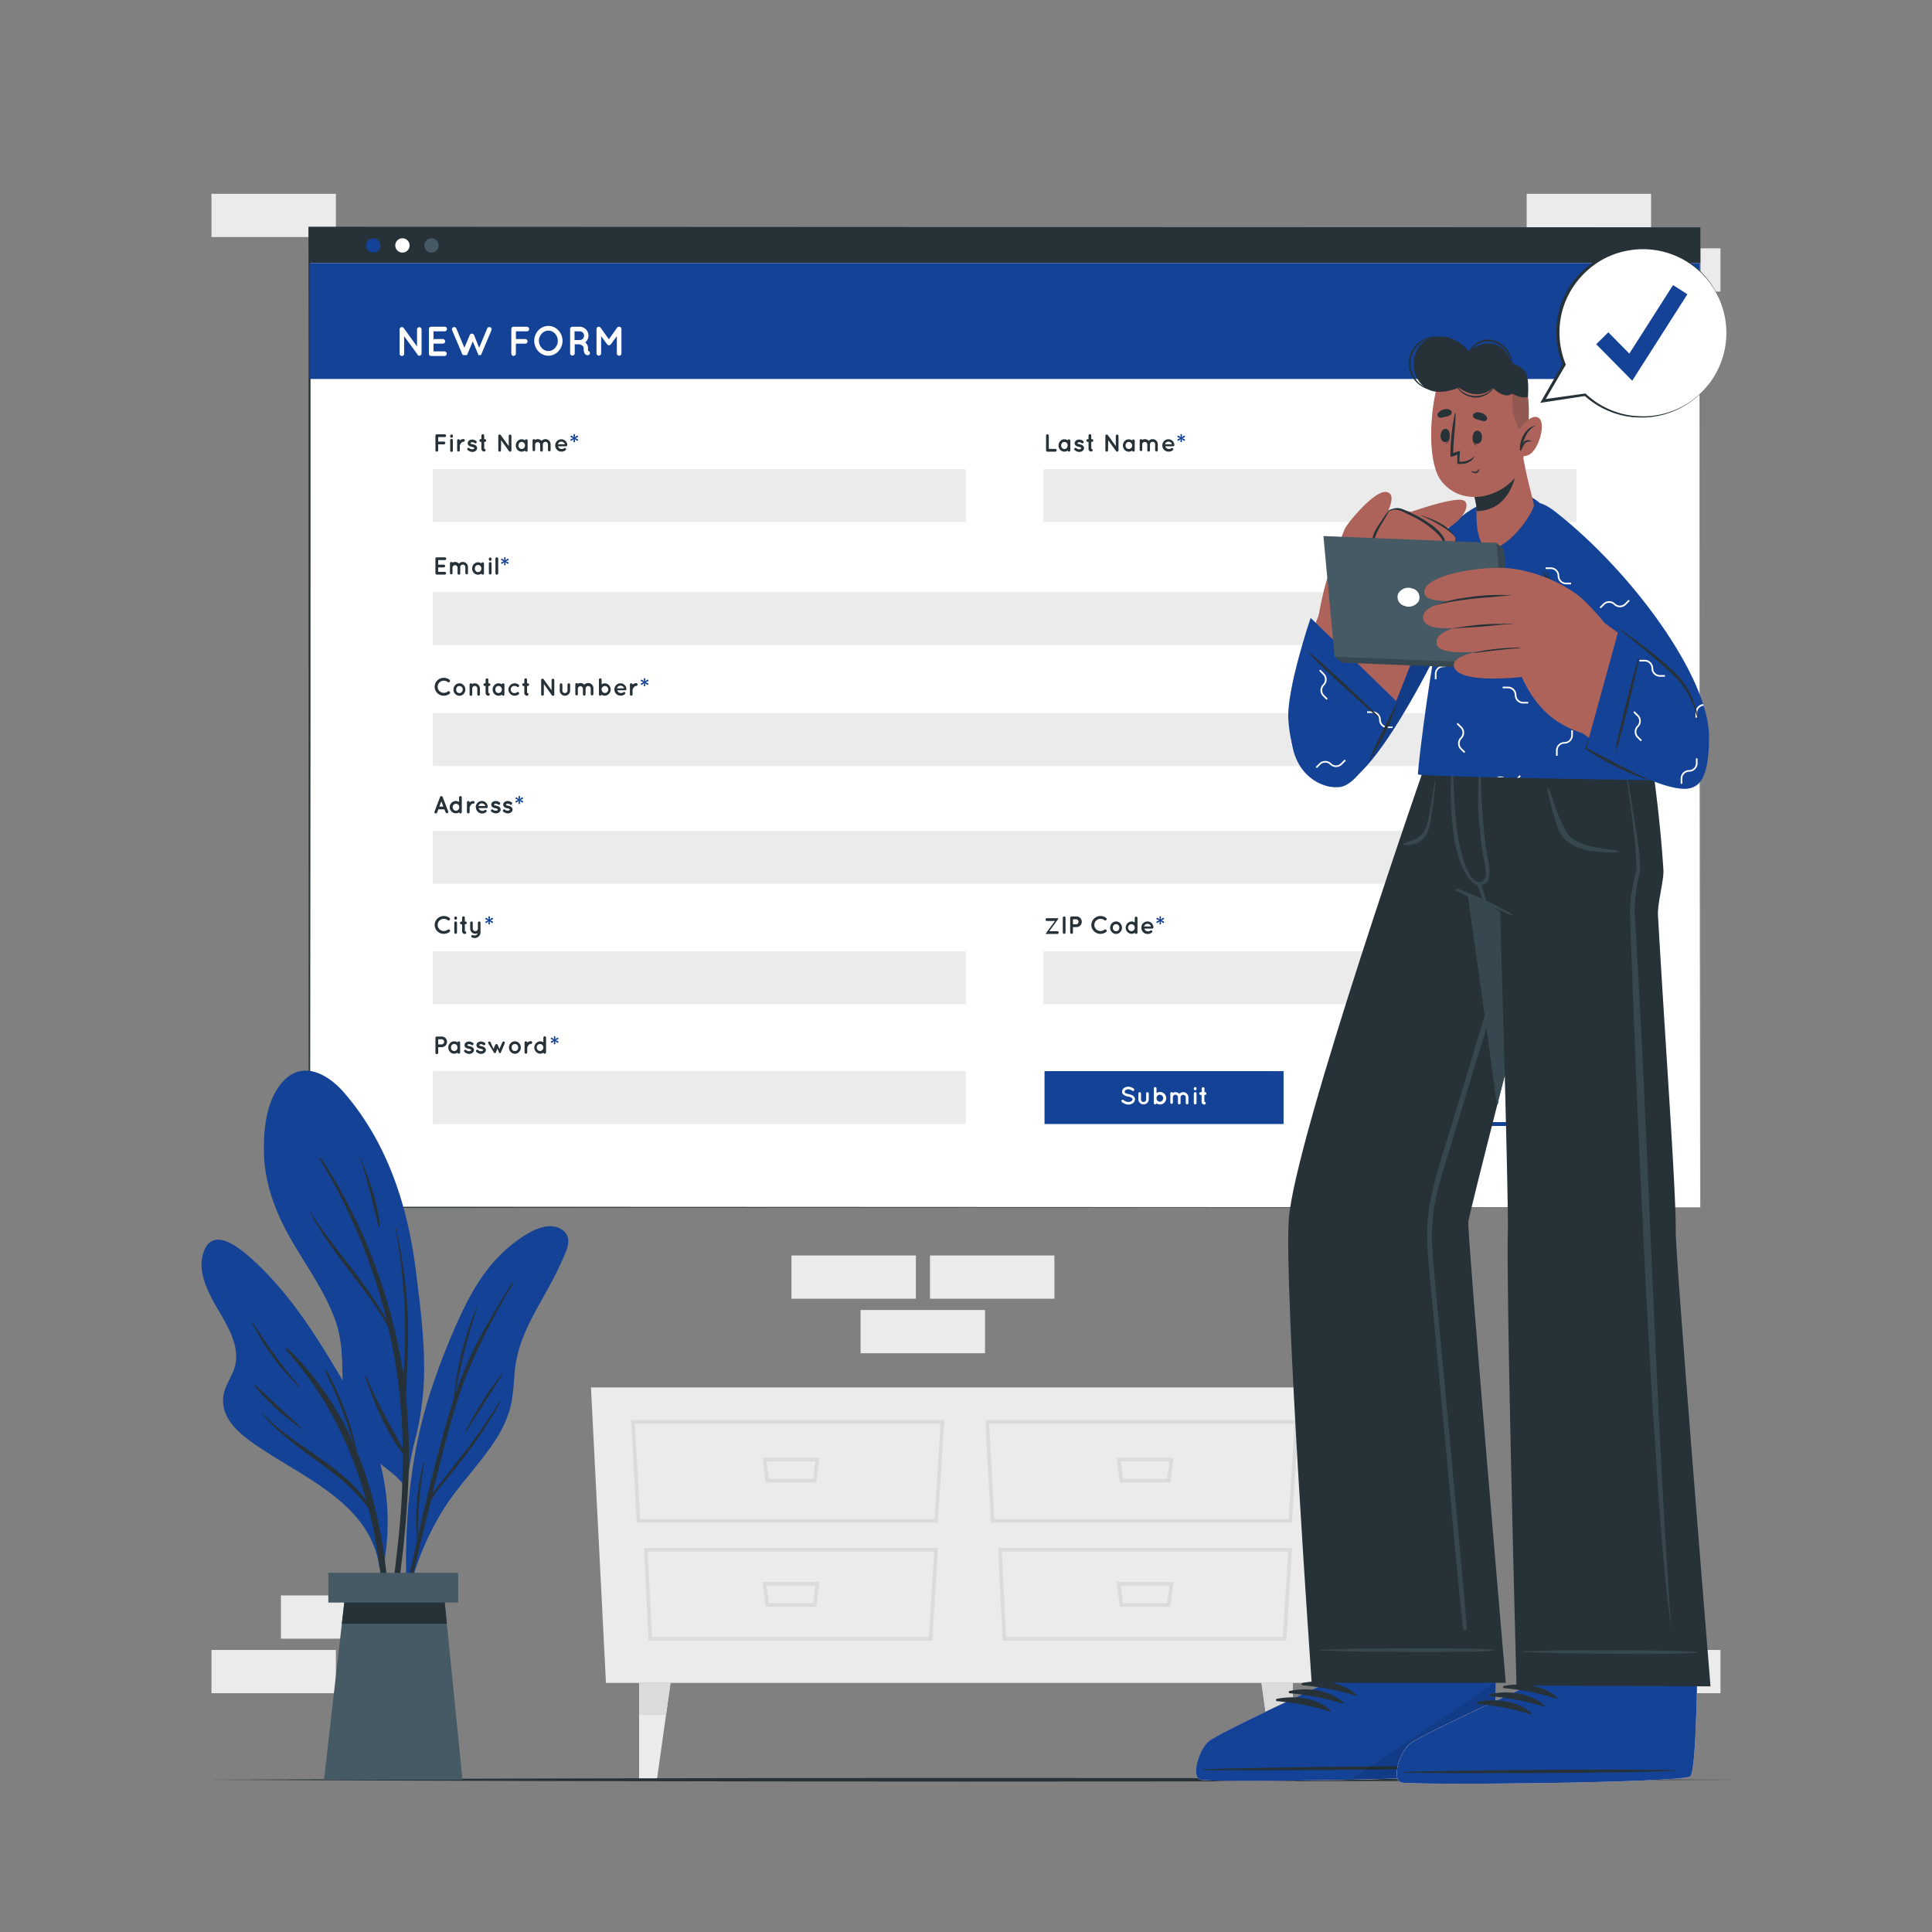 <svg xmlns="http://www.w3.org/2000/svg" viewBox="0 0 500 500"><rect x="0" y="0" width="500" height="500" fill="#808080" stroke="none"/><g id="freepik--background-complete--inject-85"><rect x="72.7" y="412.9" width="32.2" height="11.19" style="fill:#ebebeb"></rect><rect x="54.73" y="427.01" width="32.2" height="11.19" style="fill:#ebebeb"></rect><rect x="240.68" y="324.92" width="32.2" height="11.19" style="fill:#ebebeb"></rect><rect x="222.72" y="339.03" width="32.2" height="11.19" style="fill:#ebebeb"></rect><rect x="204.83" y="324.92" width="32.2" height="11.19" style="fill:#ebebeb"></rect><rect x="413.06" y="427.01" width="32.2" height="11.19" style="fill:#ebebeb"></rect><rect x="395.1" y="50.16" width="32.2" height="11.19" style="fill:#ebebeb"></rect><rect x="413.06" y="64.27" width="32.2" height="11.19" style="fill:#ebebeb"></rect><rect x="54.73" y="50.16" width="32.2" height="11.19" style="fill:#ebebeb"></rect><polygon points="156.82 435.53 343.18 435.53 347.06 359.06 152.94 359.06 156.82 435.53" style="fill:#ebebeb"></polygon><path d="M334.35,394.07H256.44L255,367.52h81.09Zm-77-.94h76.14l1.58-24.67H256Z" style="fill:#dbdbdb"></path><path d="M332.91,424.61H259.49l-1.2-24h76.12Zm-72.53-.94H332l1.38-22.08H259.28Z" style="fill:#dbdbdb"></path><path d="M302.9,383.67H289.8l-.82-6.4h14.74Zm-12.27-.94h11.44l.58-4.52h-12.6Z" style="fill:#dbdbdb"></path><path d="M302.9,415.83H289.8l-.82-6.41h14.74Zm-12.27-.94h11.44l.58-4.52h-12.6Z" style="fill:#dbdbdb"></path><path d="M242.7,394.07H164.79l-1.46-26.55h81.08Zm-77-.94h76.14l1.58-24.67H164.32Z" style="fill:#dbdbdb"></path><path d="M241.27,424.61H167.84l-1.19-24h76.11Zm-72.53-.94h71.64l1.38-22.08H167.64Z" style="fill:#dbdbdb"></path><path d="M211.25,383.67H198.16l-.83-6.4h14.74ZM199,382.73h11.44l.58-4.52H198.4Z" style="fill:#dbdbdb"></path><path d="M211.25,415.83H198.16l-.83-6.41h14.74ZM199,414.89h11.44l.58-4.52H198.4Z" style="fill:#dbdbdb"></path><polygon points="173.53 435.53 172.36 443.86 170.01 460.6 165.4 460.6 165.4 435.53 173.53 435.53" style="fill:#ebebeb"></polygon><polygon points="173.53 435.53 172.36 443.86 165.4 443.86 165.4 435.53 173.53 435.53" style="fill:#dbdbdb"></polygon><polygon points="326.47 435.53 327.64 443.86 329.99 460.6 334.6 460.6 334.6 435.53 326.47 435.53" style="fill:#ebebeb"></polygon><polygon points="326.47 435.53 327.64 443.86 334.6 443.86 334.6 435.53 326.47 435.53" style="fill:#dbdbdb"></polygon></g><g id="freepik--Form--inject-85"><rect x="80.1" y="58.94" width="359.93" height="253.51" style="fill:#fff"></rect><path d="M440,312.45c-.06.08-360,.1-360.08.16s0-253.62-.1-253.67v-.26h.25s360,.18,360,.15S440,312.37,440,312.45Zm0,0s-.24-254,0-253.4L80.1,59.19l.26-.25s.07,254.16-.26,253.35l359.93.16Z" style="fill:#263238"></path><rect x="80.1" y="58.94" width="359.93" height="9.16" style="fill:#263238"></rect><path d="M98.45,63.51a1.85,1.85,0,1,1-1.84-1.84A1.84,1.84,0,0,1,98.45,63.51Z" style="fill:#144297"></path><path d="M106,63.51a1.85,1.85,0,1,1-1.85-1.84A1.85,1.85,0,0,1,106,63.51Z" style="fill:#fff"></path><path d="M113.52,63.51a1.85,1.85,0,1,1-1.84-1.84A1.85,1.85,0,0,1,113.52,63.51Z" style="fill:#455a64"></path><rect x="80.1" y="68.09" width="359.83" height="29.99" style="fill:#144297"></rect><path d="M104.59,91.47a.59.59,0,1,1-1.17,0V85.25h0a.59.59,0,0,1,.24-.5.59.59,0,0,1,.81.13l3.46,4.79V85.25a.59.59,0,0,1,.58-.58.6.6,0,0,1,.59.58v6.22a.6.6,0,0,1-.59.59.59.59,0,0,1-.44-.22l0-.06L104.59,87Z" style="fill:#fff"></path><path d="M111,91.47V85.15a.58.58,0,0,1,.59-.59h3.5a.6.6,0,0,1,.59.59.61.61,0,0,1-.59.6h-2.9v2h2.49a.6.6,0,0,1,0,1.19h-2.49v2h2.9a.6.6,0,0,1,0,1.19h-3.47s0,0,0,0h0A.59.59,0,0,1,111,91.47Z" style="fill:#fff"></path><path d="M127.19,85.45l-2.62,6.24a.33.33,0,0,1-.06.1h0l0,.06s0,0,0,0l-.08,0h0s0,0-.09.06h0l-.08,0h-.26l-.07,0h0a.19.19,0,0,1-.1-.06h0l-.08,0s0,0,0,0l0-.06h0s0-.07,0-.1l-1.4-3.32-1.4,3.32,0,.1h0l-.07.06s0,0,0,0l-.06,0h0l-.09.06h0a.12.12,0,0,0-.09,0H120l-.07,0h0l-.1-.06h0s0,0-.07,0,0,0,0,0a.34.34,0,0,1-.06-.06h0s0-.07-.05-.1L117,85.45a.58.58,0,0,1,.33-.76.58.58,0,0,1,.76.31l2.09,5,1.39-3.29a.59.59,0,0,1,.55-.36.62.62,0,0,1,.56.36L124,90l2.09-5a.59.59,0,0,1,.78-.31A.58.58,0,0,1,127.19,85.45Z" style="fill:#fff"></path><path d="M132.33,91.47V85.15a.58.58,0,0,1,.59-.59h3.5a.6.6,0,0,1,0,1.19h-2.9v2H136a.6.6,0,0,1,0,1.19h-2.49v2.57a.6.6,0,0,1-.6.59A.58.58,0,0,1,132.33,91.47Z" style="fill:#fff"></path><path d="M144.5,85.49a3.94,3.94,0,0,1,0,5.42,3.49,3.49,0,0,1-2.56,1.15,3.59,3.59,0,0,1-2.62-1.15,4,4,0,0,1,0-5.42,3.58,3.58,0,0,1,2.62-1.14A3.48,3.48,0,0,1,144.5,85.49Zm-.14,2.71a2.76,2.76,0,0,0-.73-1.87,2.3,2.3,0,0,0-3.42,0,2.71,2.71,0,0,0-.73,1.87,2.67,2.67,0,0,0,.73,1.86,2.26,2.26,0,0,0,3.42,0A2.71,2.71,0,0,0,144.36,88.2Z" style="fill:#fff"></path><path d="M152.65,91.17a.6.6,0,0,1-.38.75,1,1,0,0,1-.23,0h0a.75.75,0,0,1-.42-.12.94.94,0,0,1-.34-.37,2.75,2.75,0,0,1-.23-1.29.86.86,0,0,0-.13-.46,1,1,0,0,0-.32-.31,2.22,2.22,0,0,0-.6-.26h-1.26v2.33a.6.6,0,0,1-.6.59.59.59,0,0,1-.59-.59V85.15a.58.58,0,0,1,.59-.59H150a2.29,2.29,0,0,1,1.46,4.06,1.82,1.82,0,0,1,.38.4,2,2,0,0,1,.35,1.15,2.83,2.83,0,0,0,0,.63A.63.63,0,0,1,152.65,91.17Zm-1.5-4.31A1.11,1.11,0,0,0,150,85.75h-1.31V88H150A1.11,1.11,0,0,0,151.15,86.86Z" style="fill:#fff"></path><path d="M160.83,85.15v6.32a.61.61,0,0,1-.6.59.58.58,0,0,1-.59-.59V87L158.1,89.1a.6.6,0,0,1-.49.25h0a.61.61,0,0,1-.49-.25L155.57,87v4.51a.6.6,0,0,1-1.19,0V85.15a.6.6,0,0,1,.59-.59h0a.59.59,0,0,1,.47.25l2.13,3,2.13-3a.59.59,0,0,1,.48-.25h0A.61.61,0,0,1,160.83,85.15Z" style="fill:#fff"></path><path d="M112.69,116.54v-3.79a.35.35,0,0,1,.35-.35h2.1a.36.36,0,0,1,0,.71H113.4v1.17h1.5a.36.36,0,0,1,.35.36.36.36,0,0,1-.35.36h-1.5v1.54a.36.36,0,0,1-.36.35A.35.35,0,0,1,112.69,116.54Z" style="fill:#263238"></path><path d="M117.2,112.88a.35.35,0,1,1-.69,0v-.14a.35.35,0,0,1,.69,0Zm0,1.16v2.5a.35.35,0,1,1-.69,0V114a.35.35,0,1,1,.69,0Z" style="fill:#263238"></path><path d="M120.28,114a.34.34,0,0,1-.34.34.64.64,0,0,0-.38.12,1.11,1.11,0,0,0-.3.31,2.06,2.06,0,0,0-.26.54v1.22a.35.35,0,0,1-.35.34.34.34,0,0,1-.34-.34V114a.33.33,0,0,1,.34-.33.34.34,0,0,1,.35.33v0a.81.81,0,0,1,.14-.12,1.36,1.36,0,0,1,.8-.25A.32.32,0,0,1,120.28,114Z" style="fill:#263238"></path><path d="M121,116a.34.34,0,0,1,.48,0,1.18,1.18,0,0,0,.71.28.84.84,0,0,0,.44-.12.25.25,0,0,0,.11-.19.08.08,0,0,0,0-.07s0,0-.08-.07a1.28,1.28,0,0,0-.51-.18h0a2.44,2.44,0,0,1-.56-.17,1,1,0,0,1-.44-.37.81.81,0,0,1-.11-.41.9.9,0,0,1,.38-.7,1.32,1.32,0,0,1,.79-.24,1.64,1.64,0,0,1,1,.35.35.35,0,0,1,.1.48.34.34,0,0,1-.47.09,1.09,1.09,0,0,0-.59-.24.65.65,0,0,0-.39.12.18.18,0,0,0-.1.14.11.11,0,0,0,0,.06l.07.06a1.35,1.35,0,0,0,.47.15h0a2.22,2.22,0,0,1,.6.19.94.94,0,0,1,.46.38.76.76,0,0,1,.12.42.91.91,0,0,1-.4.74,1.49,1.49,0,0,1-.84.26,1.89,1.89,0,0,1-1.14-.44A.36.36,0,0,1,121,116Z" style="fill:#263238"></path><path d="M125.83,114a.36.36,0,0,1-.36.36h-.16v1.79a.35.35,0,0,1,.35.36.34.34,0,0,1-.35.35.72.72,0,0,1-.72-.71v-1.79h-.18a.35.35,0,0,1-.35-.36.34.34,0,0,1,.35-.35h.18v-.93a.36.36,0,0,1,.36-.35.35.35,0,0,1,.36.35v.93h.16A.36.36,0,0,1,125.83,114Z" style="fill:#263238"></path><path d="M129.66,116.54a.35.35,0,0,1-.35.35.35.35,0,0,1-.35-.35v-3.73h0a.35.35,0,0,1,.14-.3.37.37,0,0,1,.49.08l2.07,2.87v-2.64a.35.35,0,0,1,.35-.35.35.35,0,0,1,.35.35v3.73a.35.35,0,0,1-.62.22l0,0-2.05-2.85Z" style="fill:#263238"></path><path d="M136.55,115.29v1.26a.34.34,0,0,1-.34.34.35.35,0,0,1-.34-.28,1.4,1.4,0,0,1-.85.28,1.47,1.47,0,0,1-1.09-.47,1.67,1.67,0,0,1,0-2.26,1.46,1.46,0,0,1,1.94-.2.35.35,0,0,1,.34-.28.35.35,0,0,1,.34.35Zm-.68,0a1,1,0,0,0-.25-.66.83.83,0,0,0-.6-.26.79.79,0,0,0-.6.26,1,1,0,0,0,0,1.32.82.82,0,0,0,.6.25.86.86,0,0,0,.6-.25A1,1,0,0,0,135.87,115.29Z" style="fill:#263238"></path><path d="M140.49,115v1.54a.34.34,0,0,1-.34.34.35.35,0,0,1-.35-.34V115a.66.66,0,0,0-1.31,0v1.57h0l0,0v0a.39.39,0,0,1-.32.2h-.07a.33.33,0,0,1-.27-.33V115h0v-1a.34.34,0,0,1,.34-.35.34.34,0,0,1,.31.19,1.35,1.35,0,0,1,1.69.25,1.36,1.36,0,0,1,1-.44A1.34,1.34,0,0,1,142.5,115v1.52a.35.35,0,0,1-.69,0V115a.66.66,0,0,0-.65-.66A.66.66,0,0,0,140.49,115Z" style="fill:#263238"></path><path d="M143.69,115.29a1.59,1.59,0,0,1,1.57-1.61,1.54,1.54,0,0,1,1.55,1.49v0s0,0,0,.06a.31.31,0,0,1-.33.26h-2.05a1,1,0,0,0,.22.42,1,1,0,0,0,.62.29,1.06,1.06,0,0,0,.67-.16.37.37,0,0,1,.48,0,.3.3,0,0,1,0,.42,1.64,1.64,0,0,1-1.15.42A1.6,1.6,0,0,1,143.69,115.29Zm.7-.32h1.82a1.06,1.06,0,0,0-1-.68A.9.9,0,0,0,144.39,115Z" style="fill:#263238"></path><path d="M148.44,113.65,148,114a.25.25,0,0,1-.16.06.22.22,0,0,1-.21-.22.26.26,0,0,1,.15-.2l.56-.24-.56-.25a.22.22,0,0,1-.15-.2.22.22,0,0,1,.37-.15l.48.36-.06-.58a.2.2,0,0,1,.2-.24.2.2,0,0,1,.2.24l-.07.58.49-.36a.25.25,0,0,1,.16-.06.21.21,0,0,1,.06.41l-.56.25.56.24a.24.24,0,0,1,.15.21.21.21,0,0,1-.22.21.24.24,0,0,1-.15-.06l-.49-.36.07.58a.2.2,0,0,1-.2.24.2.2,0,0,1-.2-.24Z" style="fill:#144297"></path><rect x="112.02" y="121.41" width="137.93" height="13.69" style="fill:#ebebeb"></rect><path d="M112.69,148.38v-3.79a.34.34,0,0,1,.35-.35h2.1a.35.35,0,0,1,.35.35.36.36,0,0,1-.35.36H113.4v1.18h1.5a.36.36,0,0,1,0,.71h-1.5V148h1.74a.36.36,0,0,1,0,.71H113A.35.35,0,0,1,112.69,148.38Z" style="fill:#263238"></path><path d="M119.11,146.85v1.54a.34.34,0,0,1-.34.34.35.35,0,0,1-.35-.34v-1.54a.66.66,0,0,0-1.31,0v1.59s0,0,0,0v0a.39.39,0,0,1-.32.2h-.07a.35.35,0,0,1-.27-.34v-1.52h0v-1a.34.34,0,0,1,.34-.35.32.32,0,0,1,.3.19,1.4,1.4,0,0,1,.69-.19,1.33,1.33,0,0,1,1,.45,1.31,1.31,0,0,1,1-.45,1.34,1.34,0,0,1,1.33,1.35v1.52a.34.34,0,0,1-.34.34.34.34,0,0,1-.34-.34v-1.52a.66.66,0,0,0-.65-.66A.66.66,0,0,0,119.11,146.85Z" style="fill:#263238"></path><path d="M125.25,147.13v1.26a.34.34,0,0,1-.67.07,1.51,1.51,0,0,1-.86.27,1.49,1.49,0,0,1-1.09-.47,1.67,1.67,0,0,1,0-2.26,1.49,1.49,0,0,1,1.09-.48,1.52,1.52,0,0,1,.86.28.33.33,0,0,1,.33-.28.35.35,0,0,1,.34.35Zm-.68,0a1,1,0,0,0-.25-.66.81.81,0,0,0-.6-.26.79.79,0,0,0-.6.26,1,1,0,0,0-.24.66,1,1,0,0,0,.24.67.82.82,0,0,0,.6.25.84.84,0,0,0,.6-.25A1,1,0,0,0,124.57,147.13Z" style="fill:#263238"></path><path d="M127.21,144.72a.35.35,0,1,1-.69,0v-.14a.35.35,0,0,1,.69,0Zm0,1.16v2.51a.35.35,0,0,1-.69,0v-2.51a.35.35,0,1,1,.69,0Z" style="fill:#263238"></path><path d="M128.58,144.24a.36.36,0,0,1,.36.35v3.79a.36.36,0,0,1-.36.35.36.36,0,0,1-.36-.35v-3.79A.36.36,0,0,1,128.58,144.24Z" style="fill:#263238"></path><path d="M130.52,145.5l-.48.35a.27.27,0,0,1-.16.06.22.22,0,0,1-.21-.21.23.23,0,0,1,.15-.2l.56-.25-.56-.25a.22.22,0,0,1-.15-.2.22.22,0,0,1,.22-.21.21.21,0,0,1,.15.07l.48.35-.06-.57a.21.21,0,0,1,.2-.25.2.2,0,0,1,.2.24l-.07.58.49-.35a.21.21,0,0,1,.16-.07.22.22,0,0,1,.21.21.21.21,0,0,1-.15.2l-.57.25.57.25a.22.22,0,0,1,.15.2.22.22,0,0,1-.22.21.24.24,0,0,1-.15-.06l-.49-.35.07.57a.2.2,0,0,1-.2.24.2.2,0,0,1-.2-.24Z" style="fill:#144297"></path><rect x="112.02" y="153.25" width="295.96" height="13.69" style="fill:#ebebeb"></rect><path d="M112.49,177.74a2.35,2.35,0,0,1,2.35-2.32,2.45,2.45,0,0,1,1.49.5.39.39,0,0,1,.06.52.38.38,0,0,1-.51.07,1.61,1.61,0,0,0-1-.35,1.7,1.7,0,0,0-1.15.46,1.57,1.57,0,0,0-.47,1.12,1.55,1.55,0,0,0,.47,1.11,1.65,1.65,0,0,0,1.15.46,1.63,1.63,0,0,0,1-.35.37.37,0,0,1,.45.59,2.45,2.45,0,0,1-1.49.5A2.35,2.35,0,0,1,112.49,177.74Z" style="fill:#263238"></path><path d="M117.8,179.58a1.58,1.58,0,0,1-.44-1.13,1.65,1.65,0,0,1,.44-1.13,1.5,1.5,0,0,1,1.1-.48,1.44,1.44,0,0,1,1.08.48,1.61,1.61,0,0,1,.45,1.13,1.54,1.54,0,0,1-.45,1.13,1.45,1.45,0,0,1-1.08.49A1.51,1.51,0,0,1,117.8,179.58Zm.26-1.13a1,1,0,0,0,.23.68.88.88,0,0,0,.61.24.85.85,0,0,0,.59-.24,1,1,0,0,0,.26-.68.92.92,0,0,0-.26-.67.9.9,0,0,0-.59-.24.93.93,0,0,0-.61.24A1,1,0,0,0,118.06,178.45Z" style="fill:#263238"></path><path d="M124.2,178.17v1.54a.34.34,0,0,1-.34.34.35.35,0,0,1-.34-.34v-1.54a.66.66,0,0,0-.67-.65.64.64,0,0,0-.64.65v1.54a.13.13,0,0,1,0,.06.34.34,0,0,1-.68-.06v-2.53a.34.34,0,0,1,.34-.34.33.33,0,0,1,.31.2,1.23,1.23,0,0,1,.68-.2A1.35,1.35,0,0,1,124.2,178.17Z" style="fill:#263238"></path><path d="M126.9,177.19a.36.36,0,0,1-.36.35h-.16v1.79a.36.36,0,0,1,0,.72.71.71,0,0,1-.71-.72v-1.79h-.19a.35.35,0,0,1-.35-.35.34.34,0,0,1,.35-.35h.19v-.94a.36.36,0,0,1,.36-.35.35.35,0,0,1,.35.35v.94h.16A.36.36,0,0,1,126.9,177.19Z" style="fill:#263238"></path><path d="M130.55,178.45v1.26a.34.34,0,0,1-.34.34.35.35,0,0,1-.34-.28,1.47,1.47,0,0,1-.85.28,1.49,1.49,0,0,1-1.09-.47,1.65,1.65,0,0,1-.44-1.13,1.61,1.61,0,0,1,.44-1.13,1.46,1.46,0,0,1,1.94-.2.35.35,0,0,1,.34-.28.34.34,0,0,1,.34.34Zm-.68,0a1,1,0,0,0-.25-.66.78.78,0,0,0-.6-.27.77.77,0,0,0-.6.27,1,1,0,0,0-.24.66,1,1,0,0,0,.24.66.82.82,0,0,0,.6.25.84.84,0,0,0,.6-.25A1,1,0,0,0,129.87,178.45Z" style="fill:#263238"></path><path d="M131.58,178.45a1.63,1.63,0,0,1,1.64-1.61,1.72,1.72,0,0,1,1,.35.36.36,0,0,1,.07.47.34.34,0,0,1-.48.07,1.07,1.07,0,0,0-.61-.21.93.93,0,1,0,0,1.85,1.07,1.07,0,0,0,.61-.21.35.35,0,0,1,.48.07.37.37,0,0,1-.07.48,1.78,1.78,0,0,1-1,.34A1.63,1.63,0,0,1,131.58,178.45Z" style="fill:#263238"></path><path d="M136.92,177.19a.36.36,0,0,1-.36.35h-.16v1.79a.36.36,0,0,1,0,.72.71.71,0,0,1-.71-.72v-1.79h-.19a.35.35,0,0,1-.35-.35.34.34,0,0,1,.35-.35h.19v-.94a.36.36,0,0,1,.36-.35.35.35,0,0,1,.35.35v.94h.16A.36.36,0,0,1,136.92,177.19Z" style="fill:#263238"></path><path d="M140.75,179.69a.36.36,0,0,1-.35.36.35.35,0,0,1-.35-.36V176h0a.34.34,0,0,1,.14-.3.35.35,0,0,1,.49.08l2.07,2.87V176a.35.35,0,0,1,.7,0v3.73a.36.36,0,0,1-.35.36.33.33,0,0,1-.26-.13s0,0,0,0L140.75,177Z" style="fill:#263238"></path><path d="M146.2,180.05a1.35,1.35,0,0,1-1.34-1.34v-1.53a.34.34,0,1,1,.68,0v1.53a.65.65,0,0,0,.66.66.67.67,0,0,0,.67-.66v-1.53a.34.34,0,0,1,.33-.34.36.36,0,0,1,.35.34v1.53A1.36,1.36,0,0,1,146.2,180.05Z" style="fill:#263238"></path><path d="M151.55,178.17h0v1.53a.35.35,0,0,1-.34.34.36.36,0,0,1-.35-.34v-1.53h0a.66.66,0,0,0-1.31,0v1.59a0,0,0,0,1,0,0v0a.35.35,0,0,1-.32.21h-.06a.35.35,0,0,1-.28-.33v-1.53h0v-1a.34.34,0,0,1,.34-.34.32.32,0,0,1,.31.19,1.38,1.38,0,0,1,.69-.19,1.34,1.34,0,0,1,1,.44,1.29,1.29,0,0,1,1-.44,1.34,1.34,0,0,1,1.34,1.34v1.53a.34.34,0,0,1-.34.34.35.35,0,0,1-.35-.34v-1.53a.66.66,0,0,0-1.31,0Z" style="fill:#263238"></path><path d="M155,178.45h0V175.9a.35.35,0,0,1,.35-.35.35.35,0,0,1,.35.35v1.21a1.51,1.51,0,0,1,.86-.27,1.61,1.61,0,0,1,0,3.21,1.53,1.53,0,0,1-.87-.28.34.34,0,0,1-.34.28.35.35,0,0,1-.35-.35Zm.7,0a.9.9,0,0,0,.26.63.8.8,0,0,0,.6.27.82.82,0,0,0,.6-.27.86.86,0,0,0,.26-.63.87.87,0,0,0-.26-.65.81.81,0,0,0-.6-.26.79.79,0,0,0-.6.26A.91.91,0,0,0,155.67,178.45Z" style="fill:#263238"></path><path d="M159,178.44a1.58,1.58,0,0,1,1.56-1.6,1.53,1.53,0,0,1,1.55,1.49v0a.15.15,0,0,1,0,.06.3.3,0,0,1-.33.25h-2a.81.81,0,0,0,.22.43,1,1,0,0,0,.61.29,1.07,1.07,0,0,0,.67-.17.35.35,0,0,1,.48,0,.29.29,0,0,1,0,.41,1.61,1.61,0,0,1-1.15.43A1.59,1.59,0,0,1,159,178.44Zm.7-.31h1.81a1,1,0,0,0-.95-.68A.88.88,0,0,0,159.69,178.13Z" style="fill:#263238"></path><path d="M165,177.18a.35.35,0,0,1-.35.34.64.64,0,0,0-.38.12,1.11,1.11,0,0,0-.3.31,1.92,1.92,0,0,0-.26.54v1.22a.35.35,0,0,1-.35.34.34.34,0,0,1-.34-.34v-2.53a.34.34,0,0,1,.34-.34.35.35,0,0,1,.35.34v0a.86.86,0,0,1,.14-.13,1.43,1.43,0,0,1,.8-.25A.34.34,0,0,1,165,177.18Z" style="fill:#263238"></path><path d="M166.68,176.81l-.48.35a.28.28,0,0,1-.16.07.22.22,0,0,1-.07-.42l.57-.24-.57-.25a.25.25,0,0,1-.14-.2.22.22,0,0,1,.21-.22.23.23,0,0,1,.16.07l.48.35-.06-.57a.2.2,0,0,1,.2-.24.19.19,0,0,1,.19.23l-.06.58.48-.35a.23.23,0,0,1,.16-.07.21.21,0,0,1,.21.22.23.23,0,0,1-.14.2l-.57.25.57.24a.22.22,0,0,1,.14.21.22.22,0,0,1-.21.21.28.28,0,0,1-.16-.07l-.48-.35.06.57a.2.2,0,0,1-.19.25.2.2,0,0,1-.2-.24Z" style="fill:#144297"></path><rect x="112.02" y="184.56" width="295.96" height="13.69" style="fill:#ebebeb"></rect><path d="M115,209.45h-1.56l-.32.84a.35.35,0,0,1-.33.22l-.12,0a.35.35,0,0,1-.21-.46l1.42-3.78a.36.36,0,0,1,.34-.23.38.38,0,0,1,.34.23L116,210a.36.36,0,0,1-.22.46l-.12,0a.36.36,0,0,1-.33-.22Zm-.26-.7-.52-1.39-.52,1.39Z" style="fill:#263238"></path><path d="M119.51,210.16a.35.35,0,0,1-.34.35.34.34,0,0,1-.34-.28,1.59,1.59,0,1,1-.88-2.93,1.47,1.47,0,0,1,.86.27v-1.21a.35.35,0,0,1,.36-.34.34.34,0,0,1,.34.34v2.55h0ZM118,208a.85.85,0,0,0-.6.26.93.93,0,0,0-.26.65.91.91,0,0,0,.26.64.83.83,0,0,0,1.21,0,.9.9,0,0,0,.25-.64.92.92,0,0,0-.25-.65A.85.85,0,0,0,118,208Z" style="fill:#263238"></path><path d="M122.82,207.64a.34.34,0,0,1-.34.34.62.62,0,0,0-.38.12,1,1,0,0,0-.3.31,2.06,2.06,0,0,0-.26.54v1.22a.35.35,0,0,1-.36.34.34.34,0,0,1-.34-.34v-2.53a.34.34,0,0,1,.34-.33.34.34,0,0,1,.36.33v.05a.8.8,0,0,1,.13-.13,1.39,1.39,0,0,1,.81-.25A.33.33,0,0,1,122.82,207.64Z" style="fill:#263238"></path><path d="M123.12,208.91a1.59,1.59,0,0,1,1.56-1.61,1.53,1.53,0,0,1,1.55,1.49v.09a.32.32,0,0,1-.34.26h-2a.82.82,0,0,0,.22.42,1,1,0,0,0,.61.29,1,1,0,0,0,.67-.16.37.37,0,0,1,.48,0,.29.29,0,0,1,0,.42,1.62,1.62,0,0,1-2.71-1.18Zm.7-.32h1.82a1.07,1.07,0,0,0-1-.68A.9.9,0,0,0,123.82,208.59Z" style="fill:#263238"></path><path d="M127.1,209.59a.34.34,0,0,1,.48-.05,1.18,1.18,0,0,0,.71.28.84.84,0,0,0,.44-.12.25.25,0,0,0,.11-.19.08.08,0,0,0,0-.06s0,0-.08-.08a1.28,1.28,0,0,0-.52-.18h0a2.44,2.44,0,0,1-.56-.17,1,1,0,0,1-.44-.37.81.81,0,0,1-.11-.41.88.88,0,0,1,.38-.7,1.32,1.32,0,0,1,.79-.24,1.67,1.67,0,0,1,1,.35.36.36,0,0,1,.1.48.34.34,0,0,1-.47.09,1.09,1.09,0,0,0-.59-.24.62.62,0,0,0-.39.12.18.18,0,0,0-.1.14.11.11,0,0,0,0,.06l.07.06a1.11,1.11,0,0,0,.47.15h0a2.47,2.47,0,0,1,.6.19,1,1,0,0,1,.46.38.86.86,0,0,1,.12.42.92.92,0,0,1-.41.74,1.46,1.46,0,0,1-.83.26,1.89,1.89,0,0,1-1.14-.44A.34.34,0,0,1,127.1,209.59Z" style="fill:#263238"></path><path d="M130.2,209.59a.34.34,0,0,1,.48-.05,1.15,1.15,0,0,0,.7.28.79.79,0,0,0,.44-.12c.09-.08.12-.14.12-.19a.08.08,0,0,0,0-.06.18.18,0,0,0-.09-.08,1.28,1.28,0,0,0-.51-.18h0a2.21,2.21,0,0,1-.55-.17,1.07,1.07,0,0,1-.45-.37.81.81,0,0,1-.11-.41.9.9,0,0,1,.38-.7,1.36,1.36,0,0,1,.79-.24,1.7,1.7,0,0,1,1,.35.37.37,0,0,1,.1.48.35.35,0,0,1-.48.09,1,1,0,0,0-.59-.24.59.59,0,0,0-.38.12c-.09.05-.11.11-.11.14s0,0,0,.06,0,0,.07.06a1.11,1.11,0,0,0,.47.15h0a2.47,2.47,0,0,1,.6.19,1,1,0,0,1,.45.38.76.76,0,0,1,.12.42.91.91,0,0,1-.4.74,1.47,1.47,0,0,1-.84.26,1.92,1.92,0,0,1-1.14-.44A.35.35,0,0,1,130.2,209.59Z" style="fill:#263238"></path><path d="M134.26,207.27l-.49.36a.25.25,0,0,1-.16.06.22.22,0,0,1-.21-.22.26.26,0,0,1,.15-.2l.56-.24-.56-.25a.22.22,0,0,1-.15-.2.22.22,0,0,1,.37-.15l.49.36-.07-.58a.2.2,0,0,1,.2-.24.2.2,0,0,1,.2.24l-.06.58.48-.36a.25.25,0,0,1,.16-.06.21.21,0,0,1,.06.41l-.56.25.56.24a.24.24,0,0,1,.15.21.21.21,0,0,1-.22.21.24.24,0,0,1-.15-.06l-.48-.36.06.58a.2.2,0,0,1-.2.24.2.2,0,0,1-.2-.24Z" style="fill:#144297"></path><rect x="112.02" y="215.03" width="295.96" height="13.69" style="fill:#ebebeb"></rect><path d="M270.72,116.54v-3.79a.35.35,0,0,1,.35-.35.36.36,0,0,1,.36.35v3.43h1.74a.36.36,0,0,1,0,.71h-2.1A.35.35,0,0,1,270.72,116.54Z" style="fill:#263238"></path><path d="M277,115.29v1.26a.34.34,0,0,1-.34.34.34.34,0,0,1-.33-.28,1.45,1.45,0,0,1-.86.28,1.5,1.5,0,0,1-1.09-.47,1.67,1.67,0,0,1,0-2.26,1.47,1.47,0,0,1,1.95-.2.34.34,0,0,1,.67.07Zm-.68,0a1,1,0,0,0-.25-.66.79.79,0,0,0-.6-.26.76.76,0,0,0-.59.26,1,1,0,0,0,0,1.32.78.78,0,0,0,.59.25.82.82,0,0,0,.6-.25A1,1,0,0,0,276.3,115.29Z" style="fill:#263238"></path><path d="M278.09,116a.34.34,0,0,1,.48,0,1.13,1.13,0,0,0,.7.28.79.79,0,0,0,.44-.12c.09-.08.12-.14.12-.19a.14.14,0,0,0,0-.07.26.26,0,0,0-.09-.07,1.28,1.28,0,0,0-.51-.18h0a2.44,2.44,0,0,1-.56-.17,1.11,1.11,0,0,1-.44-.37.81.81,0,0,1-.11-.41.9.9,0,0,1,.38-.7,1.36,1.36,0,0,1,.79-.24,1.64,1.64,0,0,1,1,.35.36.36,0,0,1,.11.48.35.35,0,0,1-.48.09,1,1,0,0,0-.59-.24.59.59,0,0,0-.38.12c-.09,0-.11.11-.11.14s0,0,0,.06,0,0,.07.06a1.28,1.28,0,0,0,.47.15h0a2.47,2.47,0,0,1,.6.19,1,1,0,0,1,.45.38.76.76,0,0,1,.12.42.91.91,0,0,1-.4.74,1.47,1.47,0,0,1-.84.26,1.92,1.92,0,0,1-1.14-.44A.35.35,0,0,1,278.09,116Z" style="fill:#263238"></path><path d="M282.94,114a.36.36,0,0,1-.36.36h-.16v1.79a.36.36,0,0,1,.36.36.35.35,0,0,1-.36.35.71.71,0,0,1-.71-.71v-1.79h-.19a.35.35,0,0,1-.35-.36.34.34,0,0,1,.35-.35h.19v-.93a.35.35,0,0,1,.36-.35.34.34,0,0,1,.35.35v.93h.16A.35.35,0,0,1,282.94,114Z" style="fill:#263238"></path><path d="M286.77,116.54a.35.35,0,0,1-.35.35.35.35,0,0,1-.35-.35v-3.73h0a.35.35,0,0,1,.14-.3.37.37,0,0,1,.49.08l2.07,2.87v-2.64a.35.35,0,1,1,.7,0v3.73a.35.35,0,0,1-.35.35.33.33,0,0,1-.26-.13s0,0,0,0l-2.06-2.85Z" style="fill:#263238"></path><path d="M293.66,115.29v1.26a.34.34,0,0,1-.34.34.35.35,0,0,1-.33-.28,1.45,1.45,0,0,1-.86.28,1.5,1.5,0,0,1-1.09-.47,1.7,1.7,0,0,1,0-2.26A1.47,1.47,0,0,1,293,114a.35.35,0,0,1,.33-.28.34.34,0,0,1,.34.35Zm-.68,0a.91.91,0,0,0-.25-.66.79.79,0,0,0-.6-.26.76.76,0,0,0-.59.26,1,1,0,0,0,0,1.32.78.78,0,0,0,.59.25.82.82,0,0,0,.6-.25A.91.91,0,0,0,293,115.29Z" style="fill:#263238"></path><path d="M297.61,115v1.54a.34.34,0,0,1-.34.34.35.35,0,0,1-.35-.34V115a.66.66,0,0,0-.66-.64.65.65,0,0,0-.65.66v1.52a.43.43,0,0,0,0,0h0s0,0,0,0v0a.36.36,0,0,1-.32.2h-.06a.33.33,0,0,1-.28-.33V115h0v-1a.35.35,0,0,1,.34-.35.32.32,0,0,1,.31.19,1.37,1.37,0,0,1,1.7.25,1.32,1.32,0,0,1,1-.44,1.34,1.34,0,0,1,1.34,1.35v1.52a.34.34,0,0,1-.34.34.35.35,0,0,1-.35-.34V115a.65.65,0,0,0-.65-.66A.66.66,0,0,0,297.61,115Z" style="fill:#263238"></path><path d="M300.81,115.29a1.58,1.58,0,0,1,1.56-1.61,1.53,1.53,0,0,1,1.55,1.49v0s0,0,0,.06a.31.31,0,0,1-.33.26h-2a.82.82,0,0,0,.22.42,1,1,0,0,0,.61.29,1.06,1.06,0,0,0,.67-.16.37.37,0,0,1,.48,0,.29.29,0,0,1,0,.42,1.6,1.6,0,0,1-1.15.42A1.58,1.58,0,0,1,300.81,115.29Zm.69-.32h1.82a1,1,0,0,0-.95-.68A.92.92,0,0,0,301.5,115Z" style="fill:#263238"></path><path d="M305.56,113.65l-.48.36a.29.29,0,0,1-.16.06.22.22,0,0,1-.22-.22.26.26,0,0,1,.15-.2l.57-.24-.57-.25a.22.22,0,0,1-.15-.2.23.23,0,0,1,.22-.21.27.27,0,0,1,.16.06l.48.36-.07-.58a.21.21,0,0,1,.2-.24.2.2,0,0,1,.2.24l-.06.58.48-.36a.27.27,0,0,1,.16-.06.21.21,0,0,1,.21.21.22.22,0,0,1-.15.2l-.56.25.56.24a.24.24,0,0,1,.15.21.21.21,0,0,1-.22.21.26.26,0,0,1-.15-.06l-.48-.36.06.58a.2.2,0,1,1-.4,0Z" style="fill:#144297"></path><rect x="270.05" y="121.41" width="137.93" height="13.69" style="fill:#ebebeb"></rect><path d="M112.49,239.37a2.35,2.35,0,0,1,2.35-2.31,2.39,2.39,0,0,1,1.49.5.37.37,0,0,1,.06.51.37.37,0,0,1-.51.07,1.61,1.61,0,0,0-1-.35,1.7,1.7,0,0,0-1.15.46,1.57,1.57,0,0,0,0,2.24,1.7,1.7,0,0,0,1.15.46,1.59,1.59,0,0,0,1-.36.39.39,0,0,1,.51.08.37.37,0,0,1-.06.51,2.45,2.45,0,0,1-1.49.5A2.34,2.34,0,0,1,112.49,239.37Z" style="fill:#263238"></path><path d="M118.27,237.67a.35.35,0,0,1-.35.35.35.35,0,0,1-.35-.35v-.14a.35.35,0,0,1,.35-.35.35.35,0,0,1,.35.35Zm0,1.16v2.5a.34.34,0,0,1-.35.35.35.35,0,0,1-.35-.35v-2.5a.34.34,0,0,1,.35-.35A.34.34,0,0,1,118.27,238.83Z" style="fill:#263238"></path><path d="M120.82,238.82a.37.37,0,0,1-.36.36h-.16V241a.35.35,0,0,1,.35.36.34.34,0,0,1-.35.35.71.71,0,0,1-.71-.71v-1.79h-.19a.36.36,0,0,1-.35-.36.34.34,0,0,1,.35-.35h.19v-.93a.36.36,0,1,1,.71,0v.93h.16A.36.36,0,0,1,120.82,238.82Z" style="fill:#263238"></path><path d="M124.36,238.81v2.43a1.52,1.52,0,0,1-1.53,1.53,1.46,1.46,0,0,1-.66-.16.34.34,0,0,1-.17-.46.36.36,0,0,1,.46-.14.81.81,0,0,0,.37.09.83.83,0,0,0,.8-.58,1.28,1.28,0,0,1-.61.15,1.35,1.35,0,0,1-1.34-1.35v-1.51a.34.34,0,0,1,.33-.34.33.33,0,0,1,.34.34v1.51a.66.66,0,0,0,.67.66.65.65,0,0,0,.66-.66v-1.51a.33.33,0,0,1,.34-.34A.34.34,0,0,1,124.36,238.81Z" style="fill:#263238"></path><path d="M126.46,238.44l-.48.36a.31.31,0,0,1-.16.06.22.22,0,0,1-.21-.22.26.26,0,0,1,.15-.2l.56-.24-.56-.25a.22.22,0,0,1-.15-.2.21.21,0,0,1,.22-.21.22.22,0,0,1,.15.06l.48.36-.06-.58a.2.2,0,0,1,.2-.24.2.2,0,0,1,.2.24l-.07.58.49-.36a.25.25,0,0,1,.16-.06.21.21,0,0,1,.21.21.22.22,0,0,1-.15.2l-.56.25.56.24a.24.24,0,0,1,.15.21.22.22,0,0,1-.22.21.32.32,0,0,1-.15-.06l-.49-.36.07.57a.21.21,0,0,1-.2.25.2.2,0,0,1-.2-.24Z" style="fill:#144297"></path><rect x="112.02" y="246.2" width="137.93" height="13.69" style="fill:#ebebeb"></rect><path d="M273.92,237.75,271.56,241h2.07a.36.36,0,0,1,.36.36.35.35,0,0,1-.36.35h-2.9l0,0h-.07l0,0,0,0,0,0a0,0,0,0,0,0,0s0,0,0,0,0,0,0,0,0,0,0,0v-.06h0v-.08s0,0,0,0v0s0,0,0,0,0,0,0,0h0l2.35-3.22h-2.07a.36.36,0,0,1-.35-.36.35.35,0,0,1,.35-.36h2.91s0,0,0,0l0,0h0l0,0,0,0,0,0,0,0,0,0v0a.1.1,0,0,0,0,0,0,0,0,0,1,0,0,.08.08,0,0,1,0,0v.07s0,0,0,0,0,0,0,0,0,0,0,0h0a.05.05,0,0,1,0,0Z" style="fill:#263238"></path><path d="M275.05,237.54a.35.35,0,0,1,.35-.36.36.36,0,0,1,.36.36v3.79a.36.36,0,0,1-.36.35.34.34,0,0,1-.35-.35Z" style="fill:#263238"></path><path d="M278.47,239.93h-.79v1.4a.36.36,0,0,1-.36.35.36.36,0,0,1-.36-.35v-3.79a.36.36,0,0,1,.36-.36h1.15a1.38,1.38,0,1,1,0,2.75Zm-.79-.71h.79a.66.66,0,1,0,0-1.32h-.79Z" style="fill:#263238"></path><path d="M282.43,239.37a2.38,2.38,0,0,1,3.84-1.81.38.38,0,0,1,.07.51.37.37,0,0,1-.51.07,1.63,1.63,0,0,0-1-.35,1.7,1.7,0,0,0-1.15.46,1.57,1.57,0,0,0,0,2.24,1.7,1.7,0,0,0,1.15.46,1.59,1.59,0,0,0,1-.36.39.39,0,0,1,.51.08.37.37,0,0,1-.07.51,2.4,2.4,0,0,1-1.48.5A2.35,2.35,0,0,1,282.43,239.37Z" style="fill:#263238"></path><path d="M287.75,241.21a1.59,1.59,0,0,1-.45-1.13,1.63,1.63,0,0,1,.45-1.12,1.47,1.47,0,0,1,1.1-.49,1.38,1.38,0,0,1,1.07.49,1.59,1.59,0,0,1,.45,1.12,1.54,1.54,0,0,1-.45,1.13,1.41,1.41,0,0,1-1.07.49A1.51,1.51,0,0,1,287.75,241.21Zm.25-1.13a1,1,0,0,0,.24.68.84.84,0,0,0,.61.24.81.81,0,0,0,.59-.24,1,1,0,0,0,.25-.68,1,1,0,0,0-.25-.67.9.9,0,0,0-.59-.24.93.93,0,0,0-.61.24A1,1,0,0,0,288,240.08Z" style="fill:#263238"></path><path d="M294.38,241.33a.35.35,0,0,1-.35.35.34.34,0,0,1-.34-.28,1.56,1.56,0,0,1-.88.28,1.61,1.61,0,0,1,0-3.21,1.47,1.47,0,0,1,.86.27v-1.21a.36.36,0,0,1,.71,0v2.54h0Zm-1.57-2.16a.85.85,0,0,0-.6.26.91.91,0,0,0-.26.65.93.93,0,0,0,.26.64.83.83,0,0,0,1.21,0,.92.92,0,0,0,.25-.64.91.91,0,0,0-.25-.65A.85.85,0,0,0,292.81,239.17Z" style="fill:#263238"></path><path d="M295.38,240.07a1.59,1.59,0,0,1,1.57-1.6A1.53,1.53,0,0,1,298.5,240v0s0,0,0,.06a.31.31,0,0,1-.33.26h-2a.88.88,0,0,0,.21.42,1,1,0,0,0,1.29.13.37.37,0,0,1,.48,0,.3.3,0,0,1,0,.42,1.65,1.65,0,0,1-1.15.42A1.6,1.6,0,0,1,295.38,240.07Zm.7-.31h1.82a1,1,0,0,0-.95-.68A.91.91,0,0,0,296.08,239.76Z" style="fill:#263238"></path><path d="M300.14,238.44l-.48.36a.4.4,0,0,1-.16.06.22.22,0,0,1-.22-.22.26.26,0,0,1,.15-.2l.57-.24-.57-.25a.22.22,0,0,1-.15-.2.22.22,0,0,1,.22-.21.27.27,0,0,1,.16.06l.48.36-.07-.58a.2.2,0,0,1,.2-.24.2.2,0,0,1,.2.24l-.06.58.48-.36a.27.27,0,0,1,.16-.06.21.21,0,0,1,.21.21.22.22,0,0,1-.15.2l-.56.25.56.24a.24.24,0,0,1,.15.21.22.22,0,0,1-.22.21.36.36,0,0,1-.15-.06l-.48-.36.06.57a.21.21,0,0,1-.2.25.2.2,0,0,1-.2-.24Z" style="fill:#144297"></path><rect x="270.05" y="246.2" width="137.93" height="13.69" style="fill:#ebebeb"></rect><path d="M114.19,271h-.79v1.39a.36.36,0,1,1-.71,0v-3.79a.35.35,0,0,1,.35-.35h1.15a1.38,1.38,0,1,1,0,2.75Zm-.79-.71h.79a.67.67,0,1,0,0-1.33h-.79Z" style="fill:#263238"></path><path d="M119.08,271.1v1.26a.35.35,0,0,1-.34.34.36.36,0,0,1-.34-.28,1.47,1.47,0,0,1-1.94-.19,1.65,1.65,0,0,1-.44-1.13,1.6,1.6,0,0,1,.44-1.13,1.44,1.44,0,0,1,1.09-.48,1.4,1.4,0,0,1,.85.28.35.35,0,0,1,.34-.28.34.34,0,0,1,.34.34Zm-.68,0a1,1,0,0,0-.25-.66.8.8,0,0,0-.6-.27.77.77,0,0,0-.6.27,1,1,0,0,0-.24.66,1,1,0,0,0,.24.66.82.82,0,0,0,.6.25.86.86,0,0,0,.6-.25A1,1,0,0,0,118.4,271.1Z" style="fill:#263238"></path><path d="M120.18,271.78a.32.32,0,0,1,.48,0,1.18,1.18,0,0,0,.71.28,1,1,0,0,0,.44-.12.25.25,0,0,0,.11-.2s0,0,0-.06,0-.05-.08-.08a1.7,1.7,0,0,0-.51-.18h0a3.05,3.05,0,0,1-.56-.16,1.07,1.07,0,0,1-.44-.38.75.75,0,0,1-.11-.4.91.91,0,0,1,.38-.71,1.39,1.39,0,0,1,.79-.23,1.64,1.64,0,0,1,1,.35.34.34,0,0,1,.1.47.33.33,0,0,1-.47.09,1.15,1.15,0,0,0-.59-.23.72.72,0,0,0-.39.11.21.21,0,0,0-.1.15.09.09,0,0,0,0,.05.23.23,0,0,0,.07.06,1.32,1.32,0,0,0,.47.16h0a2.22,2.22,0,0,1,.6.19,1,1,0,0,1,.46.38.81.81,0,0,1,.12.42.93.93,0,0,1-.4.75,1.49,1.49,0,0,1-.84.26,1.84,1.84,0,0,1-1.14-.45A.34.34,0,0,1,120.18,271.78Z" style="fill:#263238"></path><path d="M123.28,271.78a.32.32,0,0,1,.48,0,1.18,1.18,0,0,0,.71.28.88.88,0,0,0,.43-.12c.09-.08.12-.14.12-.2a.11.11,0,0,0,0-.06.19.19,0,0,0-.08-.08,1.78,1.78,0,0,0-.52-.18h0a2.84,2.84,0,0,1-.56-.16,1.1,1.1,0,0,1-.45-.38.74.74,0,0,1-.1-.4.9.9,0,0,1,.37-.71,1.43,1.43,0,0,1,.79-.23,1.68,1.68,0,0,1,1,.35.35.35,0,0,1,.1.47.33.33,0,0,1-.47.09,1.15,1.15,0,0,0-.6-.23.66.66,0,0,0-.38.11.18.18,0,0,0-.1.15.09.09,0,0,0,0,.05s0,0,.07.06a1.25,1.25,0,0,0,.47.16h0a2.47,2.47,0,0,1,.6.19,1,1,0,0,1,.45.38.83.83,0,0,1,.13.42.94.94,0,0,1-.41.75,1.46,1.46,0,0,1-.83.26,1.89,1.89,0,0,1-1.15-.45A.33.33,0,0,1,123.28,271.78Z" style="fill:#263238"></path><path d="M130.63,270l-1.06,2.49,0,.05h0l0,0h0a.05.05,0,0,1,0,0v0l-.05,0h-.27a.1.1,0,0,1-.05,0h0s0,0,0,0h0l0,0h0s0,0,0-.05l-.47-1.11-.46,1.11a.09.09,0,0,1,0,.05h0l0,0h0l0,0-.06,0h-.27l-.06,0h0l0,0h0l0,0h0l0-.05L126.35,270a.33.33,0,0,1,.18-.44.32.32,0,0,1,.43.19l.76,1.73.45-1.08a.33.33,0,0,1,.31-.2.34.34,0,0,1,.32.2l.45,1.08.76-1.73a.32.32,0,0,1,.43-.19A.34.34,0,0,1,130.63,270Z" style="fill:#263238"></path><path d="M132.16,272.23a1.64,1.64,0,0,1-.44-1.13,1.7,1.7,0,0,1,.44-1.13,1.5,1.5,0,0,1,1.11-.48,1.41,1.41,0,0,1,1.07.48,1.61,1.61,0,0,1,.45,1.13,1.56,1.56,0,0,1-.45,1.13,1.42,1.42,0,0,1-1.07.49A1.51,1.51,0,0,1,132.16,272.23Zm.26-1.13a1,1,0,0,0,.23.68.89.89,0,0,0,.62.24.87.87,0,0,0,.59-.24,1,1,0,0,0,.25-.68,1,1,0,0,0-.25-.67.92.92,0,0,0-.59-.24.93.93,0,0,0-.62.24A1,1,0,0,0,132.42,271.1Z" style="fill:#263238"></path><path d="M137.73,269.83a.35.35,0,0,1-.34.34.54.54,0,0,0-.38.12.81.81,0,0,0-.3.31,1.92,1.92,0,0,0-.26.54v1.22a.35.35,0,0,1-.36.34.35.35,0,0,1-.34-.34v-2.53a.34.34,0,0,1,.34-.34.35.35,0,0,1,.36.34v0a.8.8,0,0,1,.13-.13,1.47,1.47,0,0,1,.81-.25A.34.34,0,0,1,137.73,269.83Z" style="fill:#263238"></path><path d="M141.32,272.35a.35.35,0,0,1-.35.35.36.36,0,0,1-.34-.28,1.53,1.53,0,0,1-.87.28,1.61,1.61,0,0,1,0-3.21,1.56,1.56,0,0,1,.86.26v-1.2a.35.35,0,0,1,.35-.35.35.35,0,0,1,.35.35v2.54h0Zm-1.56-2.16a.81.81,0,0,0-.6.26.91.91,0,0,0-.26.65.9.9,0,0,0,.26.63.82.82,0,0,0,.6.27.8.8,0,0,0,.6-.27.9.9,0,0,0,.26-.63.91.91,0,0,0-.26-.65A.79.79,0,0,0,139.76,270.19Z" style="fill:#263238"></path><path d="M143.4,269.46l-.49.35a.26.26,0,0,1-.16.07.23.23,0,0,1-.21-.22.23.23,0,0,1,.15-.2l.56-.24-.56-.26a.21.21,0,0,1-.15-.19.22.22,0,0,1,.22-.22.19.19,0,0,1,.15.07l.49.35-.07-.57a.2.2,0,0,1,.2-.24.19.19,0,0,1,.2.23l-.06.58.48-.35a.21.21,0,0,1,.16-.07.22.22,0,0,1,.21.22.2.2,0,0,1-.15.19l-.56.26.56.24a.22.22,0,0,1,.15.2.22.22,0,0,1-.22.22.26.26,0,0,1-.15-.07l-.48-.35.06.57a.2.2,0,0,1-.2.24.19.19,0,0,1-.2-.23Z" style="fill:#144297"></path><rect x="112.02" y="277.21" width="137.93" height="13.69" style="fill:#ebebeb"></rect><path d="M408.48,291.4H345.61V276.71h62.87Zm-61.87-1h60.87V277.71H346.61Z" style="fill:#144297"></path><rect x="270.32" y="277.21" width="61.87" height="13.69" style="fill:#144297"></rect><path d="M290.32,284.7a.32.32,0,0,1,.46,0,2.12,2.12,0,0,0,1.23.49,1.38,1.38,0,0,0,.8-.23.59.59,0,0,0,.28-.47.34.34,0,0,0-.06-.2.49.49,0,0,0-.19-.19,2.41,2.41,0,0,0-.88-.31h0a3,3,0,0,1-.83-.25,1.33,1.33,0,0,1-.6-.5,1,1,0,0,1-.15-.52,1.18,1.18,0,0,1,.52-.94,1.87,1.87,0,0,1,1.11-.34,2.53,2.53,0,0,1,1.4.51.34.34,0,0,1,.09.46.32.32,0,0,1-.46.09,1.93,1.93,0,0,0-1-.41,1.21,1.21,0,0,0-.72.22.52.52,0,0,0-.24.41.37.37,0,0,0,0,.18.53.53,0,0,0,.17.16,2.27,2.27,0,0,0,.81.29h0a3.31,3.31,0,0,1,.89.27,1.45,1.45,0,0,1,.64.53,1.06,1.06,0,0,1,.15.54,1.25,1.25,0,0,1-.55,1,2,2,0,0,1-1.19.37,2.77,2.77,0,0,1-1.64-.65A.34.34,0,0,1,290.32,284.7Z" style="fill:#fff"></path><path d="M295.94,285.82a1.34,1.34,0,0,1-1.33-1.33V283a.34.34,0,0,1,.68,0v1.54a.65.65,0,0,0,.65.65.67.67,0,0,0,.68-.65V283a.34.34,0,0,1,.33-.34.36.36,0,0,1,.35.34v1.54A1.36,1.36,0,0,1,295.94,285.82Z" style="fill:#fff"></path><path d="M298.61,284.22h0v-2.55a.35.35,0,0,1,.35-.34.35.35,0,0,1,.35.34v1.21a1.49,1.49,0,0,1,.86-.27,1.61,1.61,0,1,1-.87,2.94.35.35,0,0,1-.34.27.35.35,0,0,1-.35-.35Zm.7,0a.91.91,0,0,0,.26.64.79.79,0,0,0,.6.26.81.81,0,0,0,.6-.26.91.91,0,0,0,.26-.64.93.93,0,0,0-.26-.65.85.85,0,0,0-.6-.26.83.83,0,0,0-.6.26A.93.93,0,0,0,299.31,284.22Z" style="fill:#fff"></path><path d="M305.53,283.94v1.54a.34.34,0,0,1-.34.34.34.34,0,0,1-.34-.34v-1.54a.67.67,0,0,0-.67-.64.65.65,0,0,0-.64.66v1.52a.43.43,0,0,0,0,0v0l0,0v0a.39.39,0,0,1-.32.2h-.07a.35.35,0,0,1-.27-.34V284h0v-1a.34.34,0,0,1,.34-.35.33.33,0,0,1,.31.19,1.35,1.35,0,0,1,1.69.25,1.36,1.36,0,0,1,1-.44,1.34,1.34,0,0,1,1.34,1.35v1.52a.35.35,0,0,1-.69,0V284a.66.66,0,0,0-.65-.66A.67.67,0,0,0,305.53,283.94Z" style="fill:#fff"></path><path d="M309.66,281.81a.35.35,0,0,1-.35.35.35.35,0,0,1-.35-.35v-.14a.35.35,0,0,1,.35-.34.34.34,0,0,1,.35.34Zm0,1.16v2.5a.34.34,0,0,1-.35.35.35.35,0,0,1-.35-.35V283a.35.35,0,0,1,.35-.35A.34.34,0,0,1,309.66,283Z" style="fill:#fff"></path><path d="M312.21,283a.36.36,0,0,1-.36.36h-.16v1.79a.35.35,0,0,1,.35.36.34.34,0,0,1-.35.35.72.72,0,0,1-.72-.71v-1.79h-.18a.36.36,0,1,1,0-.71H311v-.93a.36.36,0,0,1,.72,0v.93h.16A.36.36,0,0,1,312.21,283Z" style="fill:#fff"></path><path d="M366.57,283.51a2.38,2.38,0,0,1,3.84-1.81.37.37,0,1,1-.45.58,1.59,1.59,0,0,0-1-.35,1.74,1.74,0,0,0-1.16.46,1.59,1.59,0,0,0-.47,1.12,1.55,1.55,0,0,0,.47,1.12,1.74,1.74,0,0,0,1.16.46,1.6,1.6,0,0,0,1-.35.39.39,0,0,1,.52.07.37.37,0,0,1-.07.51,2.38,2.38,0,0,1-3.84-1.81Z" style="fill:#144297"></path><path d="M374.37,284.22v1.26a.34.34,0,0,1-.34.34.35.35,0,0,1-.34-.27,1.46,1.46,0,0,1-.85.27,1.49,1.49,0,0,1-1.09-.47,1.67,1.67,0,0,1,0-2.26,1.49,1.49,0,0,1,1.09-.48,1.47,1.47,0,0,1,.85.28.35.35,0,0,1,.34-.28.35.35,0,0,1,.34.35Zm-.68,0a1,1,0,0,0-.25-.66.81.81,0,0,0-.6-.26.79.79,0,0,0-.6.26,1,1,0,0,0,0,1.32.82.82,0,0,0,.6.25.84.84,0,0,0,.6-.25A1,1,0,0,0,373.69,284.22Z" style="fill:#144297"></path><path d="M378.24,284v1.53a.34.34,0,0,1-.33.34.34.34,0,0,1-.34-.34V284a.66.66,0,0,0-.67-.65.64.64,0,0,0-.64.65v1.53a.2.2,0,0,1,0,.07.36.36,0,0,1-.34.27.34.34,0,0,1-.35-.34V283a.35.35,0,0,1,.35-.34.35.35,0,0,1,.31.2,1.29,1.29,0,0,1,.68-.2A1.34,1.34,0,0,1,378.24,284Z" style="fill:#144297"></path><path d="M379.28,284.22a1.63,1.63,0,0,1,1.63-1.61,1.72,1.72,0,0,1,1,.35.36.36,0,0,1,.07.48.34.34,0,0,1-.48.06,1,1,0,0,0-.61-.2.92.92,0,1,0,0,1.84,1.06,1.06,0,0,0,.61-.2.34.34,0,0,1,.48.07.35.35,0,0,1-.07.47,1.78,1.78,0,0,1-1,.34A1.62,1.62,0,0,1,379.28,284.22Z" style="fill:#144297"></path><path d="M382.85,284.22a1.59,1.59,0,0,1,1.57-1.61A1.53,1.53,0,0,1,386,284.1v.09a.31.31,0,0,1-.34.26h-2a.78.78,0,0,0,.22.42,1,1,0,0,0,.62.29,1,1,0,0,0,.66-.16.38.38,0,0,1,.49,0,.31.31,0,0,1,0,.42,1.64,1.64,0,0,1-1.15.42A1.59,1.59,0,0,1,382.85,284.22Zm.7-.32h1.82a1.07,1.07,0,0,0-.95-.68A.9.9,0,0,0,383.55,283.9Z" style="fill:#144297"></path><path d="M387.38,281.33a.36.36,0,0,1,.36.35v3.79a.36.36,0,0,1-.71,0v-3.79A.35.35,0,0,1,387.38,281.33Z" style="fill:#144297"></path></g><g id="freepik--Floor--inject-85"><path d="M52.16,460.6c126.75-.61,268.93-.62,395.68,0-126.75.62-268.93.61-395.68,0Z" style="fill:#263238"></path></g><g id="freepik--Character--inject-85"><path d="M310.65,460.59c2.44.8,72.18-.09,74.81-1.82,1-.63,1.48-10.8,1.68-23.1v-.39c.05-2.53.09-5.15.09-7.79,0-.37,0-.73,0-1.09l-3.37-36.18-46.65.45,4.6,35.84.05,1.42.28,7.42,0,.76s-26.55,12.28-29.24,14.48S308.2,459.82,310.65,460.59Z" style="fill:#ad6359"></path><path d="M310.65,460.59c2.44.8,72.18-.09,74.81-1.82,1-.63,1.48-10.8,1.68-23.1v-.39c.05-2.53.09-5.15.09-7.79,0-.37,0-.73,0-1.09l-45.42.11.05,1.42.28,7.42,0,.76s-26.55,12.28-29.24,14.48S308.2,459.82,310.65,460.59Z" style="fill:#ebebeb"></path><path d="M310.64,460.59c1.26.41,20.21.37,38.73,0,3.72-.08,7.42-.16,10.95-.26,13.21-.36,24.12-.9,25.14-1.56s1.46-10.52,1.66-22.59c0-.17,0-.34,0-.51s0-.27,0-.4h-.06l-44.94.08,0,.76s-26.54,12.28-29.23,14.47S308.2,459.81,310.64,460.59Z" style="fill:#144297"></path><path d="M311.4,457.88c11.75-.44,59.19-1.1,70.84-.64.1,0,.1.07,0,.08-11.63.69-59.08,1-70.84.75C311.16,458.07,311.15,457.89,311.4,457.88Z" style="fill:#263238"></path><path d="M337.14,435.54c4.62-.92,10.28-.28,13.86,3,.14.13,0,.32-.19.28a65.19,65.19,0,0,0-13.64-2.66A.3.3,0,0,1,337.14,435.54Z" style="fill:#263238"></path><path d="M333.83,437.6c4.61-.92,10.28-.29,13.86,3,.14.13-.05.33-.2.28a65.06,65.06,0,0,0-13.64-2.66A.29.29,0,0,1,333.83,437.6Z" style="fill:#263238"></path><path d="M330.52,439.65c4.61-.92,10.28-.28,13.85,3,.14.13,0,.32-.19.28a64.55,64.55,0,0,0-13.64-2.66A.3.3,0,0,1,330.52,439.65Z" style="fill:#263238"></path><path d="M349.37,460.59c3.72-.08,7.42-.16,10.95-.26,13.21-.36,24.12-.9,25.14-1.56s1.46-10.52,1.66-22.59c0-.17,0-.34,0-.51s0-.27,0-.4h-.06C380.94,439.59,359.23,454,349.37,460.59Z" style="opacity:0.1"></path><path d="M339.46,435.51h50.23S379.6,318.21,380,316.16c.51-2.62,3.48-14.49,7.43-30,1.23-4.86,2.57-10.06,4-15.46,3.74-14.59,7.88-30.54,11.47-44.42,5.41-20.79,9.62-31.5,9.62-31.5H369.91s-35,100.18-36.38,120.88C332.31,333.71,339.46,435.51,339.46,435.51Z" style="fill:#263238"></path><path d="M341.69,426.94c7.67-.16,5.47-.22,13.14-.3,3.75,0,28.42-.24,31.93.34.08,0,.08.14,0,.16-3.51.58-28.18.36-31.93.32-7.67-.08-5.47-.14-13.14-.3A.11.11,0,1,1,341.69,426.94Z" style="fill:#37474f"></path><path d="M370.55,309c1.65-7.26,4.11-14.37,6.25-21.5q6.54-21.72,13.15-43.41c2.2-7.23,12.41-34.29,13.42-37.89.41-1.46.63-.66.11,1.2-1.06,3.75-18.51,57.39-22.92,72.09l-6.66,22.1a89.47,89.47,0,0,0-2.71,10.69,49.19,49.19,0,0,0-.45,11.44c.48,7.68,1.37,15.36,2.08,23s1.41,15.37,2.12,23q2.13,22.94,4.2,45.87c.17,1.94.34,3.87.49,5.81.05.65-.93.6-1,0-1.65-15.12-2.91-30.29-4.33-45.43s-2.82-30.13-4.22-45.2c-.35-3.78-.76-7.57-.76-11.37A47.15,47.15,0,0,1,370.55,309Z" style="fill:#37474f"></path><path d="M374.74,194.77c2.95,22.86,8.58,60.29,12.68,91.39,9.6-37.68,25.05-91.38,25.05-91.38Z" style="fill:#37474f"></path><path d="M362.59,461.28c2.44.8,72.18.16,74.82-1.55,1-.63,1.51-10.8,1.76-23.1,0-.13,0-.26,0-.39.05-2.53.1-5.14.11-7.79,0-.36,0-.73,0-1.09.16-17.76-1.11-36.18-1.11-36.18l-45.59.29,1.27,35.84.05,1.42.25,7.42,0,.76s-26.58,12.19-29.29,14.37S360.14,460.49,362.59,461.28Z" style="fill:#ad6359"></path><path d="M362.59,461.28c2.44.8,72.18.16,74.82-1.55,1-.63,1.51-10.8,1.76-23.1,0-.13,0-.26,0-.39.05-2.53.1-5.14.11-7.79,0-.36,0-.73,0-1.09l-45.43-.05.05,1.42.25,7.42,0,.76s-26.58,12.19-29.29,14.37S360.14,460.49,362.59,461.28Z" style="fill:#ebebeb"></path><path d="M362.59,461.28c2.44.8,72.18.16,74.82-1.55,1-.63,1.51-10.8,1.76-23.1,0-.13,0-.26,0-.39l-45-.09,0,.76s-26.58,12.19-29.29,14.37S360.14,460.49,362.59,461.28Z" style="fill:#144297"></path><path d="M363.35,458.57c11.75-.4,59.2-.88,70.84-.38.1,0,.1.07,0,.07-11.64.65-59.08.75-70.84.5C363.1,458.75,363.1,458.58,363.35,458.57Z" style="fill:#263238"></path><path d="M389.17,436.32c4.62-.9,10.28-.24,13.85,3,.14.13,0,.32-.2.28a64.33,64.33,0,0,0-13.62-2.71A.3.3,0,0,1,389.17,436.32Z" style="fill:#263238"></path><path d="M385.85,438.37c4.62-.91,10.28-.25,13.85,3,.14.13-.05.32-.2.28A64.93,64.93,0,0,0,385.87,439,.29.29,0,0,1,385.85,438.37Z" style="fill:#263238"></path><path d="M382.53,440.41c4.62-.91,10.28-.25,13.85,3,.14.12-.05.32-.2.27A64.93,64.93,0,0,0,382.55,441,.29.29,0,0,1,382.53,440.41Z" style="fill:#263238"></path><path d="M370.2,194.77a165.19,165.19,0,0,0,5.63,31.06c.38,1.33.78,2.64,1.22,3.9A127.42,127.42,0,0,1,388.23,236s.49,16.39,1,34.66c.54,20.43,1.1,43.22,1,48.05-.43,18.08,2.24,117.5,2.24,117.5l50.21.22s-9.05-111-9-117.66c.1-10.65-2.65-47.63-4.6-81.95-.16-2.88,1.57-9.16,1.41-11.66-1-15.82-3.34-30.42-3.34-30.42Z" style="fill:#263238"></path><path d="M394.14,427.32c7.67-.12,5.47-.2,13.14-.23,3.76,0,28.43-.13,31.93.47a.08.08,0,0,1,0,.15c-3.51.57-28.18.24-31.93.19-7.67-.11-5.47-.16-13.14-.35C394,427.54,394,427.32,394.14,427.32Z" style="fill:#37474f"></path><path d="M418.83,220.26c-1.24-.32-2.56-.42-3.82-.62-1-.16-2-.34-3-.56a13.28,13.28,0,0,1-5.36-2.26c-2.5-2-5.38-11.87-5.73-12.5-.6-1.09-.42-.08-.42,0,0,1.15,2.27,9.78,3.29,11.4,1.86,3,5.2,4.16,8.53,4.58,1,.12,1.91.19,2.87.24a20.13,20.13,0,0,0,3.64,0A.17.17,0,0,0,418.83,220.26Z" style="fill:#37474f"></path><path d="M363.25,218.32a9.24,9.24,0,0,1,1.71-.62,13,13,0,0,0,1.36-.56,5.32,5.32,0,0,0,2.4-2.26c1.12-2,2.41-11.87,2.57-12.5.27-1.09.18-.08.18,0A110.77,110.77,0,0,1,370,213.8c-.83,3-2.33,4.16-3.82,4.58a9.48,9.48,0,0,1-1.29.25,4.21,4.21,0,0,1-1.62,0C363.18,218.63,363.16,218.37,363.25,218.32Z" style="fill:#37474f"></path><path d="M377.21,230a89.51,89.51,0,0,1,14.14,6.59.16.16,0,0,1-.13.29c-4.76-2-9.62-4-14.26-6.31A.31.31,0,0,1,377.21,230Z" style="fill:#37474f"></path><path d="M375.78,197.34c0-.16.3-.2.3,0a157.31,157.31,0,0,0,.8,15.91c.22,2.46,2.19,16,6.45,15,.71-.16,1.07-.87,1.19-1.94a17.51,17.51,0,0,0-.57-4.16c-.47-2.84-.85-5.69-1.09-8.55a77.56,77.56,0,0,1,.17-16.05.14.14,0,0,1,.27,0,147.76,147.76,0,0,0,1.3,22.15c.53,3.52,2.31,8.83-1.38,9.38s-6.19-8.35-6.65-10.78A81.07,81.07,0,0,1,375.78,197.34Z" style="fill:#37474f"></path><path d="M383.22,228.63a22.64,22.64,0,0,1,.95,2.81,6.35,6.35,0,0,1,.4,2.31.16.16,0,0,1-.29.06,8.11,8.11,0,0,1-1-2.25c-.33-.87-.67-1.73-1-2.61A.48.48,0,0,1,383.22,228.63Z" style="fill:#37474f"></path><path d="M420.45,197.2c.84,4.62,1.64,9.25,2.36,13.89s1.66,9.3,1.66,14.14A56.28,56.28,0,0,0,423,235.51c3.64,58.72,5.32,127.91,9.57,186.42-2.59-18.61-3.45-37.42-4.77-56.16-2.67-43.3-4.44-86.79-6-130.16A54.35,54.35,0,0,1,423.51,225c-.06-8.11-2.14-19.67-3.06-27.83Z" style="fill:#37474f"></path><path d="M377.48,134.32c-21.45,18.9-41.36,39.63-43,50.31-2.3,14.79,6.76,19,10.84,19.08,11.11.24,31.81-44.57,39-61.68C391.32,125.41,382.19,130.17,377.48,134.32Z" style="fill:#144297"></path><path d="M375.53,153.67a1.76,1.76,0,0,1-1.76-1.76,2.19,2.19,0,0,0-2.18-2.18h-1.37v.42h1.37a1.76,1.76,0,0,1,1.75,1.76,2.19,2.19,0,0,0,2.19,2.19h1.29v-.43ZM359.11,188a1.76,1.76,0,0,1-1.76-1.76,2.19,2.19,0,0,0-2.19-2.18H353.8v.43h1.36a1.75,1.75,0,0,1,1.76,1.75,2.19,2.19,0,0,0,2.19,2.19h1.29V188Zm-16.42-8.15a1.76,1.76,0,0,1,0-2.49,2.18,2.18,0,0,0,0-3.09l-1-1-.3.31,1,1a1.77,1.77,0,0,1,0,2.49,2.17,2.17,0,0,0,0,3.09l.91.91.3-.3ZM348,196.57l-1,1a1.76,1.76,0,0,1-2.49,0,2.19,2.19,0,0,0-3.09,0l-.91.91.3.3.91-.91a1.77,1.77,0,0,1,2.49,0,2.18,2.18,0,0,0,3.09,0l1-1Zm13.43-31.34-1,1a1.76,1.76,0,0,1-2.49,0,2.19,2.19,0,0,0-3.09,0l-.91.91.3.31.91-.92a1.77,1.77,0,0,1,2.49,0,2.18,2.18,0,0,0,3.09,0l1-1Z" style="fill:#fff"></path><path d="M384.32,142c-7.21,17.11-27.91,61.92-39,61.68a8.84,8.84,0,0,1-2.43-.43L386,130.68C387.36,131.64,387.35,134.83,384.32,142Z" style="opacity:0.1"></path><path d="M429.14,201.86c-.14.17-61.59-.85-62.18-1.44-.22-.23,5.78-54.44,14.12-67.9,3.43-5.55,13-8.4,19.52-.12C420.75,157.92,429.31,201.65,429.14,201.86Z" style="fill:#144297"></path><path d="M394.21,181.65a1.76,1.76,0,0,1-1.76-1.76,2.19,2.19,0,0,0-2.19-2.19H388.9v.43h1.36a1.76,1.76,0,0,1,1.76,1.76,2.19,2.19,0,0,0,2.19,2.18h1.29v-.42Zm-18.68-28a1.72,1.72,0,0,1-1.24-.52c0,.16-.07.32-.11.48a2.11,2.11,0,0,0,1.35.47h1.29v-.43Zm2.75,40a1.74,1.74,0,0,1,0-2.48,2.21,2.21,0,0,0,.64-1.55,2.17,2.17,0,0,0-.64-1.54l-1-1-.3.3,1,1a1.74,1.74,0,0,1,0,2.48,2.2,2.2,0,0,0,0,3.1l.92.91.3-.3ZM391,162.46a1.76,1.76,0,0,1,0-2.48,2.19,2.19,0,0,0,0-3.09l-1-1-.3.31,1,1a1.76,1.76,0,0,1,0,2.49,2.19,2.19,0,0,0,0,3.09l.91.91.31-.3Zm33,28.17a1.76,1.76,0,0,1,0-2.49,2.19,2.19,0,0,0,0-3.09l-1-1-.3.3,1,1a1.76,1.76,0,0,1,0,2.49,2.19,2.19,0,0,0,0,3.09l.92.91.3-.3Zm-30.73,10-.65.65h.6l.35-.35Zm-5.91.53,1.92,0A2.23,2.23,0,0,0,387.31,201.19Zm27.38-44.81-.71.71.3.3.59-.59ZM406.64,189v1.29a1.76,1.76,0,0,1-1.76,1.76,2.19,2.19,0,0,0-2.19,2.18v1.37h.43V194.2a1.75,1.75,0,0,1,1.76-1.75,2.19,2.19,0,0,0,2.18-2.19V189Zm-31.36-19.82v1.29a1.76,1.76,0,0,1-1.76,1.76,2.19,2.19,0,0,0-2.18,2.19v1.36h.42v-1.36a1.76,1.76,0,0,1,1.76-1.76,2.19,2.19,0,0,0,2.19-2.19v-1.29Zm15.38-35.6v1.29a1.76,1.76,0,0,1-1.76,1.76,2.19,2.19,0,0,0-2.18,2.18v1.37h.42v-1.37A1.76,1.76,0,0,1,388.9,137a2.2,2.2,0,0,0,2.19-2.19v-1.29ZM410,167.86v1.29a1.76,1.76,0,0,1-1.76,1.76,2.19,2.19,0,0,0-2.19,2.19v1.36h.43V173.1a1.76,1.76,0,0,1,1.76-1.76,2.19,2.19,0,0,0,2.18-2.19v-1.29Zm-4.71-17.07a1.76,1.76,0,0,1-1.76-1.76,2.19,2.19,0,0,0-2.19-2.19H400v.43h1.36a1.76,1.76,0,0,1,1.76,1.76,2.2,2.2,0,0,0,2.19,2.19h1.29v-.43Z" style="fill:#fff"></path><path d="M402.57,132.48c20,15.68,39.57,42.78,39.72,57.93.14,15-5.07,13.51-6.55,13.41-9-.59-30.32-42.22-36.8-59.19S397.63,128.6,402.57,132.48Z" style="fill:#144297"></path><path d="M429.54,174.71a1.76,1.76,0,0,1-1.76-1.76,2.19,2.19,0,0,0-2.18-2.19h-1.37v.43h1.37a1.76,1.76,0,0,1,1.75,1.76,2.19,2.19,0,0,0,2.19,2.18h1.29v-.42ZM424,190.63a1.76,1.76,0,0,1,0-2.49,2.19,2.19,0,0,0,0-3.09l-1-1-.3.3,1,1a1.76,1.76,0,0,1,0,2.49,2.19,2.19,0,0,0,0,3.09l.92.91.3-.3Zm-2.52-35.41-1,1a1.77,1.77,0,0,1-2.49,0,2.19,2.19,0,0,0-3.09,0l-.91.91.3.3.91-.91a1.77,1.77,0,0,1,2.49,0,2.19,2.19,0,0,0,3.09,0l1-1Zm19.33,27a2.18,2.18,0,0,0-2,2.18v1.36h.43v-1.36a1.75,1.75,0,0,1,1.71-1.75C440.86,182.48,440.81,182.34,440.76,182.19ZM410,167.86v.8l.4.77a2.64,2.64,0,0,0,0-.28v-1.29Zm28.89,28.39v1.29a1.76,1.76,0,0,1-1.76,1.76,2.19,2.19,0,0,0-2.19,2.18v1.36h.43v-1.36a1.76,1.76,0,0,1,1.76-1.76,2.19,2.19,0,0,0,2.18-2.18v-1.29Zm-33.6-45.46a1.76,1.76,0,0,1-1.76-1.76,2.19,2.19,0,0,0-2.19-2.19H400v.43h1.36a1.76,1.76,0,0,1,1.76,1.76,2.2,2.2,0,0,0,2.19,2.19h1.29v-.43Z" style="fill:#fff"></path><path d="M423.73,192.14c-1.05-1.89-2.12-3.75-3.14-5.65l-3.11-5.66c-2.06-3.79-4.14-7.55-6.14-11.37s-4-7.59-6-11.42q-1.49-2.86-2.9-5.76c-1-1.92-1.86-3.88-2.77-5.84a117.57,117.57,0,0,0,5,12c1.83,3.91,3.82,7.74,5.82,11.56s4.15,7.56,6.36,11.26S421.25,188.6,423.73,192.14Z" style="fill:#263238"></path><path d="M401.77,151.46a17.61,17.61,0,0,0-1.24-2c-.22-.3-.43-.62-.67-.92s-.46-.61-.73-.9a5.71,5.71,0,0,0,1,2.12A6.39,6.39,0,0,0,401.77,151.46Z" style="fill:#263238"></path><path d="M340.72,162.73c1-7,3.14-16.81,5.68-18.84s12.32-9.23,15.1-10.16,15.16-5.48,17.41-4.15c1.8,1.07-.4,5.82-6.29,8a86.07,86.07,0,0,0-9.34,4.42c-1.51.63-5.19,5.46-4.22,7.63.57,1.28,4.25,2.81,6.56,1.8s2.92-5.56,5.57-7.68,7.29-1.81,7.54-.55-1.28,1.82-3.7,6c-1.56,2.71-1.73,9.27-5.24,13.94a82.34,82.34,0,0,0-4.86,8.6Z" style="fill:#ad6359"></path><path d="M373.67,141.88a4.57,4.57,0,0,0,2.31-1,1.93,1.93,0,0,0,.53-.93,1.67,1.67,0,0,0,0-.59.87.87,0,0,0-.22-.56s0-.09.05,0,.15.18.21.28a1.69,1.69,0,0,1,.13.27,1.37,1.37,0,0,1,.09.57,1.85,1.85,0,0,1-.47,1.16,3.15,3.15,0,0,1-2.65.93S373.63,141.89,373.67,141.88Z" style="fill:#263238"></path><path d="M346.4,143.89c2.27-3.48,8.06-9.75,13.75-11.87,3.84-1.42,17,5.13,16.54,7.65s-2.66,2.5-6,2.07c-1.21-.16-7.61-2.54-8.72-1.2-1.59,1.92-3.66,8.52-3.66,8.52Z" style="fill:#ad6359"></path><path d="M376.38,138.68c-1.6-2.71-5.17-4.19-8.72-5.36-.05,0-.08.06,0,.08.91.3,6.68,3,8.71,5.32C376.36,138.75,376.39,138.71,376.38,138.68Z" style="fill:#263238"></path><path d="M346.4,143.89c2.27-3.48,8.06-9.75,13.75-11.87,3.84-1.42,14.18,6.9,13.77,9.41s-3.65,2.69-7.21,1.4c-1.15-.41-5-3.18-6.1-1.84-1.6,1.92-5.48,6.69-5.48,6.69Z" style="fill:#ad6359"></path><path d="M357.37,144.72l.86-1.29c.38-.54.76-1.07,1.17-1.59a5,5,0,0,1,1.2-1.23,2.55,2.55,0,0,1,1.58-.3,9,9,0,0,1,3.4,1.55c1.16.68,3.59,1.8,5.45,1.62a3.77,3.77,0,0,0,1.48-.38,2.31,2.31,0,0,0,.89-.7c.82-1.36-.17-2.94-1.19-4.06a24.09,24.09,0,0,0-7-4.87c-.61-.31-1.24-.6-1.86-.89a5.39,5.39,0,0,0-2.25-.67c-1.3,0-3.44,1.27-4.1,1.66,0,0-.09,0,0-.08.8-.49,2.8-2.09,4.89-2a6.56,6.56,0,0,1,2.16.76c.73.32,1.45.66,2.15,1a28,28,0,0,1,4,2.4,12.26,12.26,0,0,1,3.23,3.11,3.63,3.63,0,0,1,.19,3.73,3.18,3.18,0,0,1-2.37,1.23,6,6,0,0,1-1.64,0,26.17,26.17,0,0,1-3.58-1.09c-1.13-.46-2.14-1.24-3.3-1.6a2.18,2.18,0,0,0-1.7.09,6,6,0,0,0-1.27,1.14,18.06,18.06,0,0,0-2.14,2.48C357.39,145,357.22,145,357.37,144.72Z" style="fill:#263238"></path><path d="M344.71,146.94c.83-1.66,2.29-8.53,3.64-10.63s7.49-9.33,10.32-9c3.56.44-.22,6.82-2.11,9.44s-1.62,7.11-1.62,7.11Z" style="fill:#ad6359"></path><path d="M359.2,132.4c-.67.83-1.26,1.75-1.85,2.65a21.73,21.73,0,0,0-1.62,2.6,9.2,9.2,0,0,0-.72,2.92c-.05.5-.07,1-.08,1.49s0,1.09,0,1.63c0,.06.09.07.09,0a22.77,22.77,0,0,1,.42-2.95,13.12,13.12,0,0,1,.92-2.93c.85-1.85,2.09-3.5,3-5.35C359.36,132.4,359.25,132.35,359.2,132.4Z" style="fill:#263238"></path><path d="M355,144.63a10.2,10.2,0,0,0,.86,5,16.88,16.88,0,0,0,2.57,4.43,20.26,20.26,0,0,1,2.55,4.18,20.53,20.53,0,0,1,1.31,4.79,13.22,13.22,0,0,0-.58-5.06,15.46,15.46,0,0,0-2.45-4.52,23.9,23.9,0,0,1-2.62-4.17A15,15,0,0,1,355,144.63Z" style="fill:#263238"></path><path d="M346.33,203.2c6.94-.94,11.48-12.54,19.4-32.95,1.39-3.58-16.74-25.6-19.2-22.31-3.11,4.14-11.48,27.18-12.35,33.46C332.44,193.78,338.23,204.29,346.33,203.2Z" style="fill:#ad6359"></path><path d="M361.55,181.64l-22.36-21.73s-6.36,18.7-5.76,26.54,3.32,16.77,12.76,17.26C353.26,204.08,361.55,181.64,361.55,181.64Z" style="fill:#144297"></path><path d="M357.35,186.27a2.19,2.19,0,0,0-2.19-2.18H353.8v.43h1.36a1.75,1.75,0,0,1,1.76,1.75,2.19,2.19,0,0,0,1.77,2.15c.07-.14.13-.28.19-.42A1.74,1.74,0,0,1,357.35,186.27Zm-14.66-6.39a1.76,1.76,0,0,1,0-2.49,2.18,2.18,0,0,0,0-3.09l-1-1-.3.31,1,1a1.77,1.77,0,0,1,0,2.49,2.17,2.17,0,0,0,0,3.09l.91.91.3-.3ZM348,196.57l-1,1a1.76,1.76,0,0,1-2.49,0,2.19,2.19,0,0,0-3.09,0l-.91.91.3.3.91-.91a1.77,1.77,0,0,1,2.49,0,2.18,2.18,0,0,0,3.09,0l1-1Z" style="fill:#fff"></path><path d="M354.32,196.68c.81-1.14,1.53-2.34,2.23-3.54s1.35-2.45,2-3.69,1.21-2.52,1.72-3.82a23,23,0,0,0,1.3-4c-.59,1.27-1.21,2.5-1.85,3.74l-1.87,3.72c-.61,1.25-1.23,2.49-1.81,3.76S354.84,195.38,354.32,196.68Z" style="fill:#263238"></path><path d="M356.73,185.43c-1.08-1.19-2.27-2.3-3.42-3.42s-2.32-2.24-3.5-3.34c-2.36-2.2-4.73-4.39-7.13-6.54l-2-1.76c-.72-.62-1.51-1.15-2.22-1.77a.05.05,0,1,0-.07.08c.57.55,1.06,1.19,1.62,1.75s1.17,1.15,1.76,1.72l3.52,3.32c2.36,2.2,4.73,4.39,7.15,6.51,1.38,1.2,2.72,2.45,4.16,3.57A.08.08,0,1,0,356.73,185.43Z" style="fill:#263238"></path><path d="M385.53,142c3.62.36,9.64-6.36,11.44-11,.12-.32-.76-3.4-1.65-7.19-.53-2.31-1.06-4.89-1.38-7.28l-14.5,5.65a38.23,38.23,0,0,1,2.68,9,5.66,5.66,0,0,1,0,1,.85.85,0,0,0,0,.16C382.09,134.18,382,141.64,385.53,142Z" style="fill:#ad6359"></path><path d="M382.15,132.11a.85.85,0,0,0,0,.16,9.64,9.64,0,0,0,1.55-.12c8.64-1.35,9.26-12.23,9.26-15.27l-3.62,1.41-9.9,3.85a37.89,37.89,0,0,1,2.67,9A4.74,4.74,0,0,1,382.15,132.11Z" style="fill:#263238"></path><path d="M394.7,99.32c2.09,5.19.63,20.86-2.86,24.63-5.07,5.47-14,6.74-18.85.5-4.67-6-2.41-26.44,1.56-29.94C380.39,89.36,391.6,91.64,394.7,99.32Z" style="fill:#ad6359"></path><path d="M381.27,112.49s.08.05.07.1c-.1,1,0,2.28.89,2.69,0,0,0,.07,0,.06C381.06,115.1,381,113.47,381.27,112.49Z" style="fill:#263238"></path><path d="M382.28,111.45c1.71,0,1.62,3.4,0,3.42S380.85,111.46,382.28,111.45Z" style="fill:#263238"></path><path d="M375.15,112.14s-.09,0-.09.09c0,1.06-.16,2.28-1.13,2.61,0,0,0,.06,0,0C375.11,114.76,375.32,113.15,375.15,112.14Z" style="fill:#263238"></path><path d="M374.23,111c-1.7-.17-1.92,3.24-.35,3.4S375.66,111.16,374.23,111Z" style="fill:#263238"></path><path d="M384,109a12.35,12.35,0,0,1-1.36-.36,2.31,2.31,0,0,1-1.31-.63.74.74,0,0,1,0-.89,1.8,1.8,0,0,1,1.79-.32,2.61,2.61,0,0,1,1.6,1A.77.77,0,0,1,384,109Z" style="fill:#263238"></path><path d="M372.85,108.12a13.49,13.49,0,0,0,1.37-.31,2.32,2.32,0,0,0,1.33-.59.74.74,0,0,0,0-.89,1.78,1.78,0,0,0-1.77-.38,2.64,2.64,0,0,0-1.64,1A.77.77,0,0,0,372.85,108.12Z" style="fill:#263238"></path><path d="M382.7,121.45c-.24.25-.49.6-.87.64a2.86,2.86,0,0,1-1.15-.24s-.07,0,0,.06a1.42,1.42,0,0,0,1.36.54,1.16,1.16,0,0,0,.81-1C382.82,121.43,382.74,121.41,382.7,121.45Z" style="fill:#263238"></path><path d="M381.51,118.3a3.61,3.61,0,0,1-2.37,1.67,5.07,5.07,0,0,1-1.29.09,1,1,0,0,1-.25,0,1.05,1.05,0,0,1-.24,0,.25.25,0,0,1-.21-.23h0v-.11h0v-.1c0-.81,0-2,0-2-.29.15-1.8.87-1.78.45a54,54,0,0,1,1.13-11,.1.1,0,0,1,.2,0c0,3.41-.57,6.79-.61,10.2a6.83,6.83,0,0,1,1.69-.56c.11,0-.14,2.4-.09,2.77v0a5,5,0,0,0,3.71-1.25C381.49,118.15,381.57,118.22,381.51,118.3Z" style="fill:#263238"></path><path d="M376.82,99.62a6,6,0,0,0,5,2.85A6,6,0,0,0,387,99.66a0,0,0,1,1,.08,0,6,6,0,0,1-5.24,3.25,6.12,6.12,0,0,1-5.15-3.26C376.65,99.61,376.77,99.53,376.82,99.62Z" style="fill:#263238"></path><path d="M384.45,87.91a6.38,6.38,0,0,1,6.18,3.47,8.67,8.67,0,0,1,.9,4.28,0,0,0,0,1-.09,0,8,8,0,0,0-3.18-6.25,5.35,5.35,0,0,0-6.21-.08,5.47,5.47,0,0,0-2.1,2.94c0,.13-.23.08-.2-.06A5.55,5.55,0,0,1,384.45,87.91Z" style="fill:#263238"></path><path d="M365.31,90.9a7.15,7.15,0,0,1,3.63-3.31c2.16-.89,4.35-.35,6.52.23.06,0,0,.11,0,.09a9.8,9.8,0,0,0-5.62-.27,7,7,0,0,0-3.76,2.85,6.84,6.84,0,0,0,1.43,8.86,7,7,0,0,0,5.33,1.44c.07,0,.11.1,0,.11a7,7,0,0,1-7.54-10Z" style="fill:#263238"></path><path d="M395.43,102.71s.41-4.76-.61-6.39S391.15,94,391.15,94s-1-4.23-4.78-5c-3.39-.73-6.14,2-6.14,2s-4.06-5.4-9.86-3.51c-5.51,1.79-6,9.72-1.38,12.94,3.24,2.26,8.5-.09,8.5-.09.45.14,4.69,3.71,8.9.08,0,0,2.84,3,4.95,1.48C391.34,101.78,393.63,103.31,395.43,102.71Z" style="fill:#263238"></path><path d="M395,115c-1-1.35-2.48-5.38-3.19-7.16s-.34-9.36-.11-12.71a11,11,0,0,1,3,4.2C395.94,102.41,395.93,109.2,395,115Z" style="fill:#263238;opacity:0.2"></path><path d="M392.51,112.18s3.15-5.24,5.5-4.14.22,8.51-2.38,9.68a2.71,2.71,0,0,1-3.72-1.21Z" style="fill:#ad6359"></path><path d="M397.35,110.15s0,0,0,.07c-1.81.88-2.67,2.68-3.24,4.52a1.5,1.5,0,0,1,2.21-.56c.05,0,0,.11-.05.1a1.68,1.68,0,0,0-1.79.7,8,8,0,0,0-.78,1.55c-.07.17-.38.1-.33-.1v0C393.18,114,394.81,110.56,397.35,110.15Z" style="fill:#263238"></path><polygon points="392.08 173.29 389.17 142.05 387.26 140.52 344.41 140.26 345.4 169.97 347.31 171.5 392.08 173.29" style="fill:#37474f"></polygon><polygon points="390.17 171.76 387.26 140.52 342.5 138.73 345.4 169.97 390.17 171.76" style="fill:#455a64"></polygon><path d="M361.85,153.63a3,3,0,0,1,3.72-1.31,2.37,2.37,0,0,1,1.62,3.18,3,3,0,0,1-3.71,1.3A2.36,2.36,0,0,1,361.85,153.63Z" style="fill:#fff"></path><path d="M437.82,203.79c-6.69.92-15-4.28-36.64-20.06-3-2.18,6.74-27.44,10.05-25.27,4.18,2.73,19.78,14.23,20.82,15.22C440.78,182,442.35,203.17,437.82,203.79Z" style="fill:#ad6359"></path><path d="M419,166.1s-6.15-8.64-10.79-12.18a37.64,37.64,0,0,0-16.63-6.72c-6.48-1-22.8,1.22-23,6-.18,4.35,16.4,1.29,16.4,1.29s-17.42.33-16.66,5.62,19.79.63,19.79.63-17.89.74-16.25,6.07c1.24,4,18.72.78,18.72.78s-15.37.75-14.28,4.94c1.21,4.64,17.53,2.66,17.53,2.66,4.58,10.19,11.14,13.06,15.91,14.64C410.84,190.24,419,166.1,419,166.1Z" style="fill:#ad6359"></path><path d="M390.94,154c-2,0-4.12-.09-6.16.06s-4.08.37-6.1.7a35.24,35.24,0,0,0-7.74,2.06c4.55-1.41,11.86-2.05,13.9-2.2s4.07-.4,6.11-.55C391,154.09,391,154,390.94,154Z" style="fill:#263238"></path><path d="M391.61,161.38c-2.62.07-5.21.05-7.83.23s-5,.59-7.63.95c-.2,0-.12.12.08.1,2.59-.26,5-.29,7.61-.52s5.18-.56,7.78-.69A0,0,0,0,0,391.61,161.38Z" style="fill:#263238"></path><path d="M393.32,167.6a58.49,58.49,0,0,0-11.94,1.27c-.2,0-.08.15.12.12,4-.49,7.07-.91,11.82-1.25C393.39,167.74,393.4,167.61,393.32,167.6Z" style="fill:#263238"></path><path d="M419,162.67l-8.52,31s22.86,13.45,27.91,9.89,1.74-21.48-4-28.31C432,172.44,419,162.67,419,162.67Z" style="fill:#144297"></path><path d="M438.9,196.25v1.29a1.76,1.76,0,0,1-1.76,1.76,2.19,2.19,0,0,0-2.19,2.18v1.36h.43v-1.36a1.76,1.76,0,0,1,1.76-1.76,2.19,2.19,0,0,0,2.18-2.18v-1.29ZM438.79,184a2,2,0,0,0,0,.35v1.36h.43v-.41C439.06,184.89,438.93,184.45,438.79,184ZM424,190.63a1.76,1.76,0,0,1,0-2.49,2.19,2.19,0,0,0,0-3.09l-1-1-.3.3,1,1a1.76,1.76,0,0,1,0,2.49,2.19,2.19,0,0,0,0,3.09l.92.91.3-.3Zm5.59-15.92a1.76,1.76,0,0,1-1.76-1.76,2.19,2.19,0,0,0-2.18-2.19h-1.37v.43h1.37a1.76,1.76,0,0,1,1.75,1.76,2.19,2.19,0,0,0,2.19,2.18h1.29v-.42Z" style="fill:#fff"></path><path d="M418.67,163.7l.33-1-.08,0c2.16,1.76,4.33,3.51,6.46,5.29s4.28,3.55,6.31,5.43a30.82,30.82,0,0,1,2.9,2.93,23.12,23.12,0,0,1,2.31,3.4,26.1,26.1,0,0,1,2.75,7.79,22.06,22.06,0,0,0-2.23-8.07,19.65,19.65,0,0,0-2.28-3.57,32.42,32.42,0,0,0-2.92-3c-2.07-1.88-4.24-3.64-6.44-5.36s-4.47-3.33-6.8-4.88l-.06,0,0,.07Z" style="fill:#263238"></path><path d="M424,170.37c-.52,1.52-.92,3.1-1.35,4.65s-.84,3.11-1.24,4.68c-.79,3.12-1.57,6.25-2.3,9.39-.2.86-.4,1.72-.59,2.59s-.28,1.87-.48,2.79c0,.07.09.09.11,0,.21-.76.52-1.5.75-2.26s.44-1.58.65-2.37c.42-1.56.82-3.12,1.22-4.69.79-3.12,1.58-6.25,2.27-9.4.39-1.78.84-3.56,1.12-5.36A.08.08,0,0,0,424,170.37Z" style="fill:#263238"></path><path d="M411.19,190.94c-.17.95-.38,1.88-.57,2.82l-.09-.22c2.33,1.28,5.74,3,8.12,4.27,2.72,1.4,5.45,2.74,8.23,4.06a39.29,39.29,0,0,1-4.35-1.52,68.79,68.79,0,0,1-12.33-6.57c.33-.94.64-1.9,1-2.84Z" style="fill:#263238"></path></g><g id="freepik--Plant--inject-85"><path d="M107.67,371.68a72.36,72.36,0,0,0-2.3,13c.12.22.1,1,0,.81,0,.71-1.12.58-1.12-.12,0-.46,0-.92,0-1.37-2.55-3.16-6.24-5.16-9.23-7.91A17.26,17.26,0,0,1,90,368.06c-2.48-8.53-.15-17.58-3.13-26.1-2.57-7.34-7.18-13.73-11.08-20.38-4.11-7-7.15-14.43-7.46-22.67-.24-6.31.51-14.72,5.32-19.45,5.09-5,11.41-1.25,15.31,3.22,11.31,13,16.55,29.38,18.66,46.16,1.17,9.28,2.38,18.62,2.1,28A75.08,75.08,0,0,1,107.67,371.68Z" style="fill:#144297"></path><path d="M105.42,388.11a159.28,159.28,0,0,0-.31-26.3.15.15,0,0,0,0-.09c.15-7.11.71-14.19.43-21.31a125.76,125.76,0,0,0-3.13-22.85.07.07,0,0,0-.14,0,148.55,148.55,0,0,1,2.48,22.35q.21,6-.1,12.05c-.07,1.3-.19,2.62-.27,3.94h0a140.5,140.5,0,0,0-21.15-56c-.14-.23-.55,0-.41.25a146.21,146.21,0,0,1,17.22,41.5c-5.44-10.08-13.66-18.36-19.75-28.05,0-.05-.12,0-.09.06,5.47,10.78,14.52,19.28,20.28,29.9,1,4.33,1.82,8.7,2.43,13.09a145.84,145.84,0,0,1,1.31,18.19c-3.31-6.19-6.75-12.11-9.46-18.66-.07-.18-.32-.06-.26.12,2.3,6.8,5.4,14.13,9.74,19.93q0,6.45-.36,12.91c-.67,11.48-2.64,22.81-3.54,34.26a.26.26,0,0,0,.52.05A261.5,261.5,0,0,0,105.42,388.11Z" style="fill:#263238"></path><path d="M93.23,299.57a.07.07,0,0,0-.13.06c2.1,5.8,3.28,11.67,4.8,17.62a.22.22,0,0,0,.43-.08C97.72,311.14,95.56,305.13,93.23,299.57Z" style="fill:#263238"></path><path d="M146.48,323.87a88,88,0,0,1-4.82,9.91c-3.78,6.86-7.72,13.14-8.43,21.13-.32,3.56-.43,7.15-1.52,10.58a31.57,31.57,0,0,1-4.22,8.28c-4.09,6-9.2,11.1-13,17.29a72.86,72.86,0,0,0-8.63,20.83c-.1.4-.73.29-.64-.11a.32.32,0,0,0,0-.09.1.1,0,0,1,0-.08c-.6-17.12.76-34.38,6-50.78a175.53,175.53,0,0,1,8.29-21.12c2.8-5.95,6.29-11.67,11.2-16.11,3.19-2.87,10.1-8.31,14.63-5.43C147.5,319.55,147.34,321.74,146.48,323.87Z" style="fill:#144297"></path><path d="M129.27,362.69a137.8,137.8,0,0,1-10,14.3c-1.65,2.16-3.33,4.31-5,6.48-.78,1-1.66,2-2.38,3.14.46-1.8.9-3.6,1.36-5.4,2.21-8.65,4.33-17.38,7.62-25.7a173.14,173.14,0,0,1,11.89-23.3c.11-.2-.21-.34-.32-.15-3.62,5.95-7.29,11.89-10.33,18.16A96.61,96.61,0,0,0,117.78,361a166,166,0,0,1,5.84-23c0-.06-.08-.11-.1-.05a78.65,78.65,0,0,0-6.06,24,.08.08,0,0,0,0,0q-1.11,3.33-2.06,6.73c-2.7,9.58-5.07,19.25-7.26,29a103.1,103.1,0,0,1,1.65-19c0-.15-.19-.18-.23,0a60.31,60.31,0,0,0-1.65,20.07q-1.24,5.53-2.43,11.09c-1.68,7.89-3.75,15.93-4.73,23.94a.16.16,0,0,0,.32.05c1.17-4.32,1.88-8.8,2.84-13.17s2-8.77,3-13.14c1.48-6.37,3-12.72,4.63-19.07,1.06-2.33,3.11-4.39,4.65-6.34,1.68-2.14,3.37-4.29,5-6.46a98.35,98.35,0,0,0,8.24-12.75C129.48,362.66,129.33,362.6,129.27,362.69Z" style="fill:#263238"></path><path d="M130,355.37a89,89,0,0,0-9.73,15.47c0,.07.07.14.12.07,3.27-5.13,6.49-10.31,9.76-15.45C130.21,355.37,130.07,355.29,130,355.37Z" style="fill:#263238"></path><path d="M57.12,340.11c2.22,3.82,4.75,8.41,3.8,13-.6,2.9-2.73,5.26-3.11,8.22-.86,6.54,5.65,10.86,10.37,13.95,11.76,7.72,27.88,14.59,30,30.34.08.56,1,.42,1-.12a.43.43,0,0,0,0-.11s.06,0,.06-.09A60.53,60.53,0,0,0,99,381.24c-1.76-8.12-5.3-15.41-9.48-22.55C82.43,346.62,74.94,334.26,64.24,325c-3-2.56-9-7.16-11.38-1.39C50.57,329.24,54.4,335.45,57.12,340.11Z" style="fill:#144297"></path><path d="M67.88,365.7c7.8,8.44,20.19,13.17,26.9,22.62-4-14.49-10.56-27.52-20.67-38.83a.3.3,0,0,1,.43-.43,76.68,76.68,0,0,1,16.89,24.46,109.35,109.35,0,0,0-7.28-18.6.2.2,0,0,1,.35-.2,70.93,70.93,0,0,1,7.84,20.91c8.84,21.4,9.66,46.5,7.81,69.06,0,.32-.52.33-.51,0,.51-17.78.22-35.86-4-53.22-.09-.37-.19-.72-.28-1.09-7.3-10.17-19.64-14.89-27.57-24.55C67.67,365.74,67.8,365.61,67.88,365.7Z" style="fill:#263238"></path><path d="M66.07,358.45c4.1,3.75,8.12,7.59,12.22,11.35,0,0,0,.11-.06.07a59.4,59.4,0,0,1-12.4-11.18A.17.17,0,0,1,66.07,358.45Z" style="fill:#263238"></path><path d="M65.43,342.19A128.47,128.47,0,0,0,77.67,359c.06.07,0,.16-.1.1a59.25,59.25,0,0,1-12.36-16.82A.13.13,0,0,1,65.43,342.19Z" style="fill:#263238"></path><polygon points="83.85 460.6 119.69 460.6 114.86 412.38 89.37 412.38 83.85 460.6" style="fill:#455a64"></polygon><polygon points="88.47 420.22 115.65 420.22 114.86 412.38 89.37 412.38 88.47 420.22" style="fill:#263238"></polygon><rect x="84.97" y="407.04" width="33.6" height="7.7" transform="translate(203.54 821.78) rotate(180)" style="fill:#455a64"></rect></g><g id="freepik--speech-bubble--inject-85"><path d="M446.67,88.35a21.81,21.81,0,0,1-36.45,13.81l-10.92,1.6,5.46-9.44a21.82,21.82,0,1,1,41.91-6Z" style="fill:#fff"></path><path d="M446.67,88.35a22,22,0,0,1-4.4,11.07,20.07,20.07,0,0,1-4.28,4.22,21.37,21.37,0,0,1-5.26,2.93,21.65,21.65,0,0,1-5.88,1.4,20.44,20.44,0,0,1-3,.06,19.21,19.21,0,0,1-3-.31,22.08,22.08,0,0,1-10.8-5.33l.26.08-10.9,1.67-.8.12.41-.69,5.43-9.46,0,.37A22.06,22.06,0,0,1,405.71,75a22.33,22.33,0,0,1,6.84-7.27,22,22,0,0,1,9.31-3.5,21.76,21.76,0,0,1,18.28,6.07A21.94,21.94,0,0,1,446.67,88.35Zm0,0a21.59,21.59,0,0,0-24.74-23.61,21.42,21.42,0,0,0-9,3.56,22.34,22.34,0,0,0-6.53,7.12,21.45,21.45,0,0,0-2.77,9.23,21.75,21.75,0,0,0,1.53,9.51l.08.2-.1.17-5.5,9.42-.39-.57,10.93-1.53.15,0,.11.1a21.51,21.51,0,0,0,10.45,5.38,19.46,19.46,0,0,0,3,.36,21.08,21.08,0,0,0,8.81-1.29,20.5,20.5,0,0,0,5.27-2.84,24.62,24.62,0,0,0,2.3-1.92,23.43,23.43,0,0,0,2-2.25A21.87,21.87,0,0,0,446.67,88.35Z" style="fill:#263238"></path><polygon points="422.42 98.53 413.1 89.09 416.23 86 421.67 91.51 432.98 73.78 436.69 76.15 422.42 98.53" style="fill:#144297"></polygon></g></svg>
